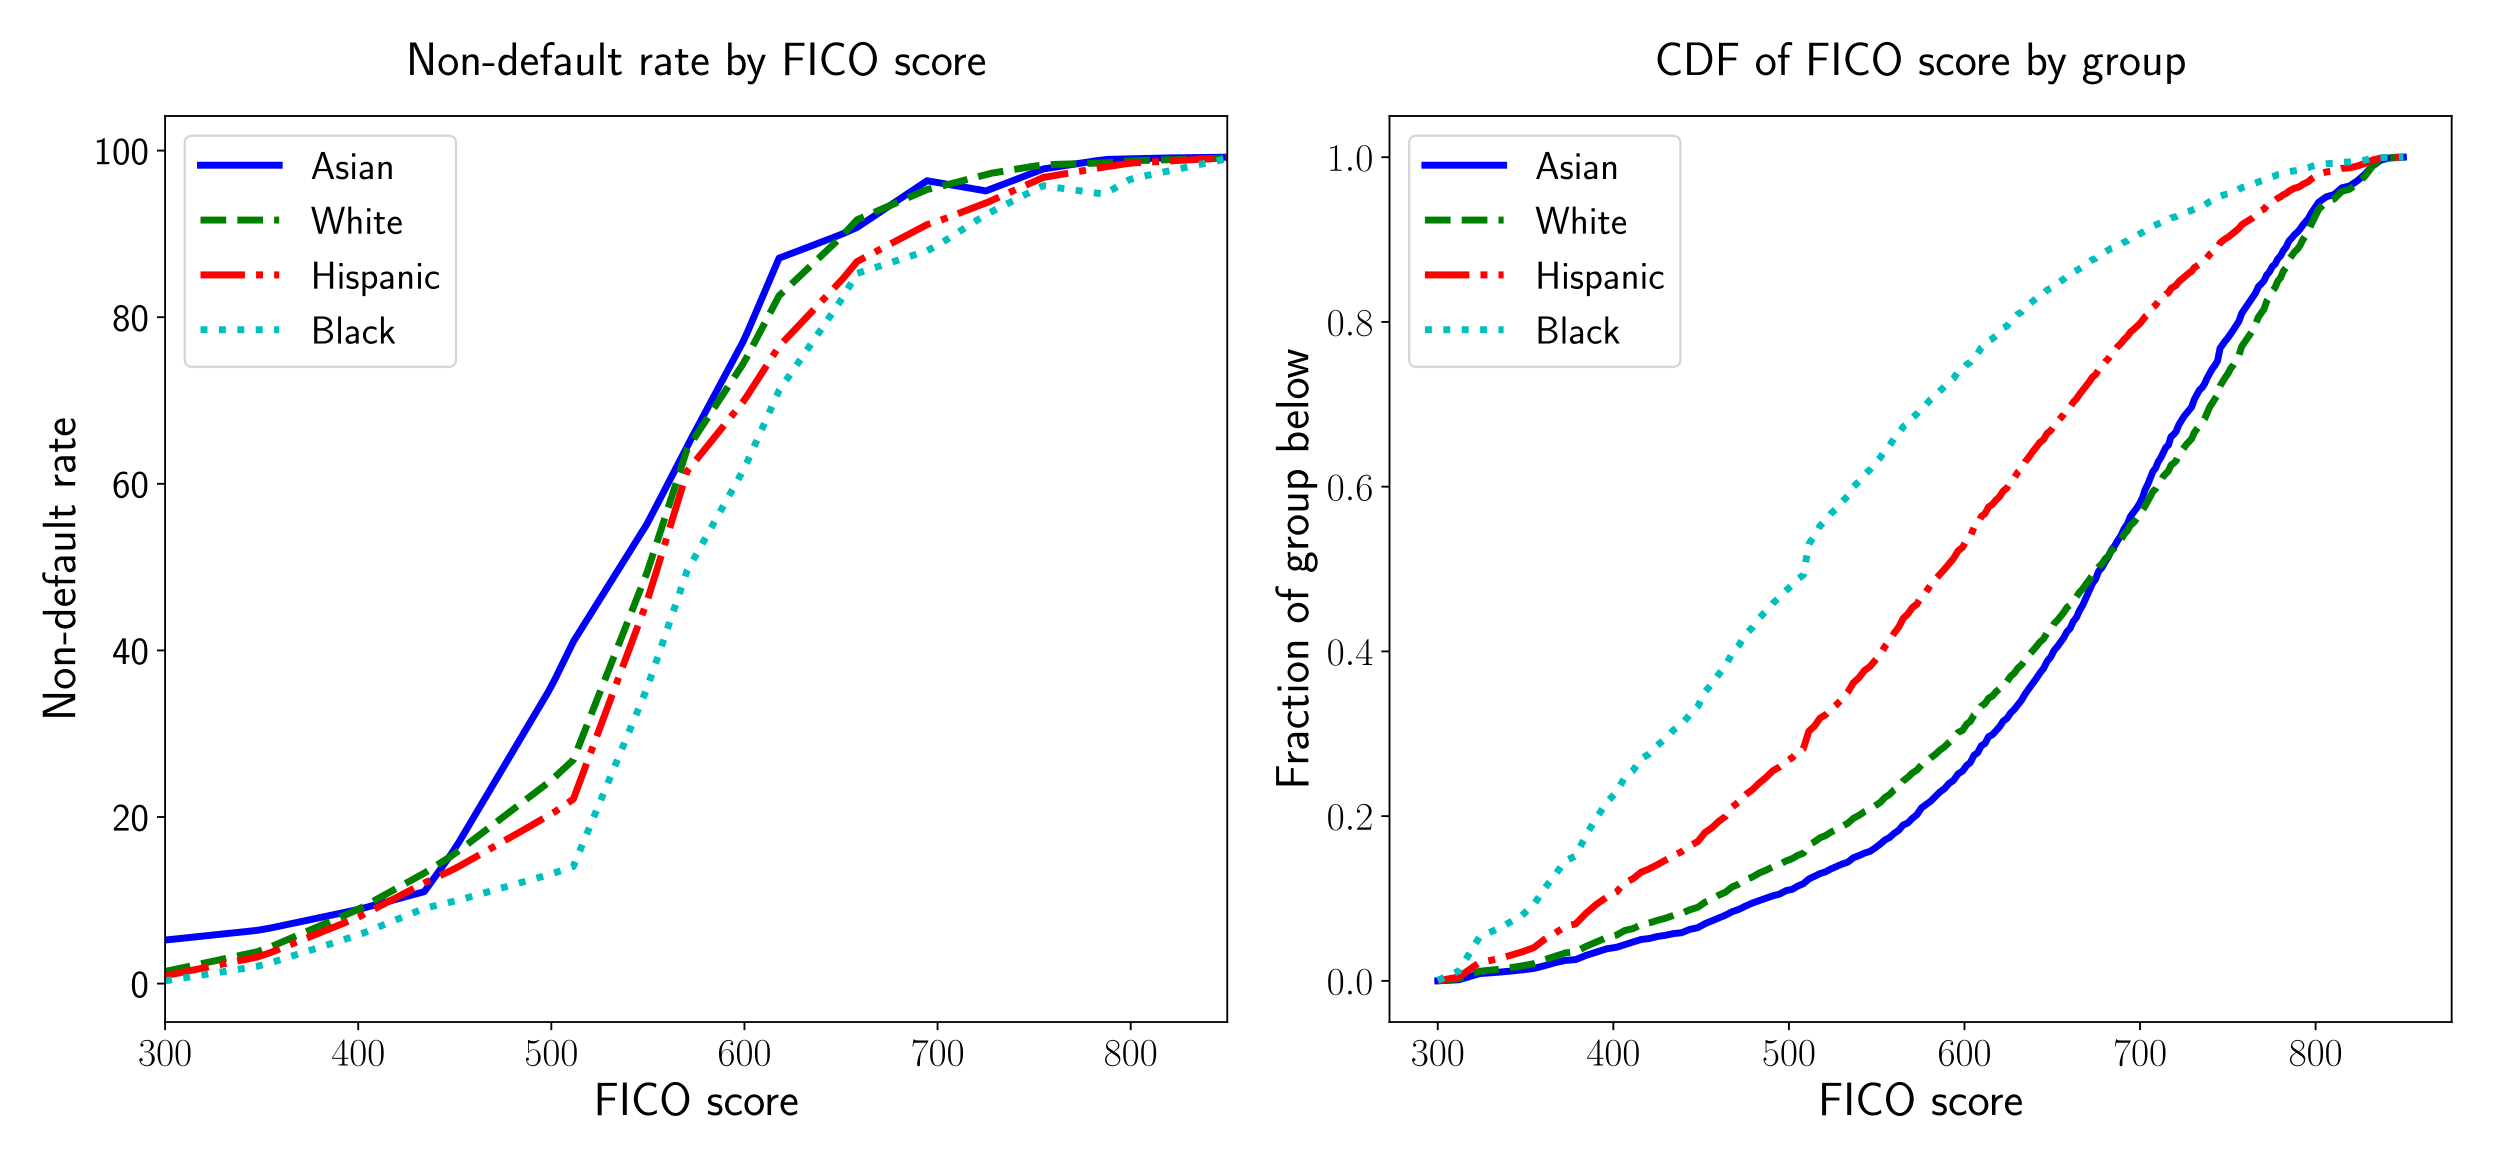 <?xml version="1.0" encoding="utf-8" standalone="no"?>
<!DOCTYPE svg PUBLIC "-//W3C//DTD SVG 1.1//EN"
  "http://www.w3.org/Graphics/SVG/1.1/DTD/svg11.dtd">
<!-- Created with matplotlib (http://matplotlib.org/) -->
<svg height="504pt" version="1.1" viewBox="0 0 1080 504" width="1080pt" xmlns="http://www.w3.org/2000/svg" xmlns:xlink="http://www.w3.org/1999/xlink">
 <defs>
  <style type="text/css">
*{stroke-linecap:butt;stroke-linejoin:round;}
  </style>
 </defs>
 <g id="figure_1">
  <g id="patch_1">
   <path d="M 0 504 
L 1080 504 
L 1080 0 
L 0 0 
z
" style="fill:#ffffff;"/>
  </g>
  <g id="axes_1">
   <g id="patch_2">
    <path d="M 71.317 441.517 
L 530.174 441.517 
L 530.174 50.116 
L 71.317 50.116 
z
" style="fill:#ffffff;"/>
   </g>
   <g id="matplotlib.axis_1">
    <g id="xtick_1">
     <g id="line2d_1">
      <defs>
       <path d="M 0 0 
L 0 3.5 
" id="m515c70a91e" style="stroke:#000000;stroke-width:0.8;"/>
      </defs>
      <g>
       <use style="stroke:#000000;stroke-width:0.8;" x="71.317" xlink:href="#m515c70a91e" y="441.517"/>
      </g>
     </g>
     <g id="text_1">
      <!-- $300$ -->
      <defs>
       <path d="M 22.094 33.703 
C 31 33.703 34.906 25.969 34.906 17.031 
C 34.906 5 28.5 0.391 22.703 0.391 
C 17.406 0.391 8.797 3.031 6.094 10.828 
C 6.594 10.625 7.094 10.625 7.594 10.625 
C 10 10.625 11.797 12.219 11.797 14.812 
C 11.797 17.703 9.594 19 7.594 19 
C 5.906 19 3.297 18.203 3.297 14.469 
C 3.297 5.234 12.297 -2 22.906 -2 
C 34 -2 42.5 6.719 42.5 16.953 
C 42.5 26.672 34.5 33.703 25 34.797 
C 32.594 36.375 39.906 43.062 39.906 52.016 
C 39.906 59.688 32 65.297 23 65.297 
C 13.906 65.297 5.906 59.828 5.906 52.016 
C 5.906 48.594 8.5 48 9.797 48 
C 11.906 48 13.703 49.297 13.703 51.891 
C 13.703 54.469 11.906 55.766 9.797 55.766 
C 9.406 55.766 8.906 55.766 8.5 55.578 
C 11.406 61.859 19.297 63 22.797 63 
C 26.297 63 32.906 61.328 32.906 51.875 
C 32.906 49.109 32.5 44.188 29.094 39.844 
C 26.094 36 22.703 36 19.406 35.688 
C 18.906 35.688 16.594 35.453 16.203 35.453 
C 15.5 35.359 15.094 35.266 15.094 34.5 
C 15.094 33.797 15.203 33.703 17.203 33.703 
z
" id="CMR17-51"/>
       <path d="M 42 31.641 
C 42 37.75 41.906 48.125 37.703 56.109 
C 34 63.109 28.094 65.594 22.906 65.594 
C 18.094 65.594 12 63.406 8.203 56.203 
C 4.203 48.719 3.797 39.438 3.797 31.641 
C 3.797 25.953 3.906 17.281 7 9.672 
C 11.297 -0.609 19 -2 22.906 -2 
C 27.5 -2 34.5 -0.109 38.594 9.375 
C 41.594 16.281 42 24.359 42 31.641 
z
M 22.906 -0.406 
C 16.5 -0.406 12.703 5.078 11.297 12.688 
C 10.203 18.562 10.203 27.156 10.203 32.75 
C 10.203 40.438 10.203 46.828 11.5 52.922 
C 13.406 61.391 19 64 22.906 64 
C 27 64 32.297 61.297 34.203 53.125 
C 35.5 47.438 35.594 40.734 35.594 32.75 
C 35.594 26.25 35.594 18.266 34.406 12.375 
C 32.297 1.484 26.406 -0.406 22.906 -0.406 
z
" id="CMR17-48"/>
      </defs>
      <g transform="translate(59.666 460.279)scale(0.17 -0.17)">
       <use transform="scale(0.996)" xlink:href="#CMR17-51"/>
       <use transform="translate(45.69 0)scale(0.996)" xlink:href="#CMR17-48"/>
       <use transform="translate(91.381 0)scale(0.996)" xlink:href="#CMR17-48"/>
      </g>
     </g>
    </g>
    <g id="xtick_2">
     <g id="line2d_2">
      <g>
       <use style="stroke:#000000;stroke-width:0.8;" x="154.746" xlink:href="#m515c70a91e" y="441.517"/>
      </g>
     </g>
     <g id="text_2">
      <!-- $400$ -->
      <defs>
       <path d="M 33.594 64.406 
C 33.594 66.5 33.5 66.5 31.703 66.5 
L 2 19.594 
L 2 17 
L 27.797 17 
L 27.797 7.141 
C 27.797 3.5 27.594 2.5 20.594 2.5 
L 18.703 2.5 
L 18.703 0 
C 21.906 0 27.297 0 30.703 0 
C 34.094 0 39.5 0 42.703 0 
L 42.703 2.5 
L 40.797 2.5 
C 33.797 2.5 33.594 3.5 33.594 7.141 
L 33.594 17 
L 43.797 17 
L 43.797 19.594 
L 33.594 19.594 
z
M 28.094 57.859 
L 28.094 19.594 
L 4 19.594 
z
" id="CMR17-52"/>
      </defs>
      <g transform="translate(143.095 460.279)scale(0.17 -0.17)">
       <use transform="scale(0.996)" xlink:href="#CMR17-52"/>
       <use transform="translate(45.69 0)scale(0.996)" xlink:href="#CMR17-48"/>
       <use transform="translate(91.381 0)scale(0.996)" xlink:href="#CMR17-48"/>
      </g>
     </g>
    </g>
    <g id="xtick_3">
     <g id="line2d_3">
      <g>
       <use style="stroke:#000000;stroke-width:0.8;" x="238.174" xlink:href="#m515c70a91e" y="441.517"/>
      </g>
     </g>
     <g id="text_3">
      <!-- $500$ -->
      <defs>
       <path d="M 11.406 57.688 
C 12.406 57.281 16.5 56 20.703 56 
C 30 56 35.094 61.109 38 64.062 
C 38 64.953 38 65.5 37.406 65.5 
C 37.297 65.5 37.094 65.5 36.297 65.047 
C 32.797 63.406 28.703 62.078 23.703 62.078 
C 20.703 62.078 16.203 62.484 11.297 64.672 
C 10.203 65.172 10 65.172 9.906 65.172 
C 9.406 65.172 9.297 65.062 9.297 63.078 
L 9.297 34.422 
C 9.297 32.641 9.297 32.141 10.297 32.141 
C 10.797 32.141 11 32.344 11.5 33.031 
C 14.703 37.516 19.094 39.406 24.094 39.406 
C 27.594 39.406 35.094 37.219 35.094 20.141 
C 35.094 16.953 35.094 11.172 32.094 6.578 
C 29.594 2.484 25.703 0.391 21.406 0.391 
C 14.797 0.391 8.094 5 6.297 12.719 
C 6.703 12.609 7.5 12.422 7.906 12.422 
C 9.203 12.422 11.703 13.125 11.703 16.219 
C 11.703 18.906 9.797 20 7.906 20 
C 5.594 20 4.094 18.594 4.094 15.797 
C 4.094 7.094 11 -2 21.594 -2 
C 31.906 -2 41.703 6.875 41.703 19.75 
C 41.703 31.719 33.906 41 24.203 41 
C 19.094 41 14.797 39.109 11.406 35.531 
z
" id="CMR17-53"/>
      </defs>
      <g transform="translate(226.523 460.279)scale(0.17 -0.17)">
       <use transform="scale(0.996)" xlink:href="#CMR17-53"/>
       <use transform="translate(45.69 0)scale(0.996)" xlink:href="#CMR17-48"/>
       <use transform="translate(91.381 0)scale(0.996)" xlink:href="#CMR17-48"/>
      </g>
     </g>
    </g>
    <g id="xtick_4">
     <g id="line2d_4">
      <g>
       <use style="stroke:#000000;stroke-width:0.8;" x="321.603" xlink:href="#m515c70a91e" y="441.517"/>
      </g>
     </g>
     <g id="text_4">
      <!-- $600$ -->
      <defs>
       <path d="M 10.594 34 
C 10.594 57.656 21.797 63 28.297 63 
C 30.406 63 35.5 62.641 37.5 59 
C 35.906 59 32.906 59 32.906 55.516 
C 32.906 52.828 35.094 51.922 36.5 51.922 
C 37.406 51.922 40.094 52.312 40.094 55.625 
C 40.094 61.781 35.094 65.297 28.203 65.297 
C 16.297 65.297 3.797 52.969 3.797 31 
C 3.797 3.953 15.094 -2 23.094 -2 
C 32.797 -2 42 6.672 42 20.047 
C 42 32.516 33.906 41.594 23.703 41.594 
C 17.594 41.594 13.094 37.609 10.594 30.625 
z
M 23.094 0.391 
C 10.797 0.391 10.797 18.75 10.797 22.438 
C 10.797 29.625 14.203 40 23.5 40 
C 25.203 40 30.094 40 33.406 33.125 
C 35.203 29.219 35.203 25.141 35.203 20.141 
C 35.203 14.75 35.203 10.781 33.094 6.781 
C 30.906 2.672 27.703 0.391 23.094 0.391 
z
" id="CMR17-54"/>
      </defs>
      <g transform="translate(309.952 460.279)scale(0.17 -0.17)">
       <use transform="scale(0.996)" xlink:href="#CMR17-54"/>
       <use transform="translate(45.69 0)scale(0.996)" xlink:href="#CMR17-48"/>
       <use transform="translate(91.381 0)scale(0.996)" xlink:href="#CMR17-48"/>
      </g>
     </g>
    </g>
    <g id="xtick_5">
     <g id="line2d_5">
      <g>
       <use style="stroke:#000000;stroke-width:0.8;" x="405.032" xlink:href="#m515c70a91e" y="441.517"/>
      </g>
     </g>
     <g id="text_5">
      <!-- $700$ -->
      <defs>
       <path d="M 45.094 61.578 
L 45.094 63.766 
L 21.594 63.766 
C 9.906 63.766 9.703 65.078 9.297 67 
L 7.5 67 
L 4.594 48.344 
L 6.406 48.344 
C 6.703 50.234 7.406 55.312 8.594 57.203 
C 9.203 58 16.594 58 18.297 58 
L 40.297 58 
L 29.203 41.578 
C 21.797 30.531 16.703 15.609 16.703 2.578 
C 16.703 1.391 16.703 -2 20.297 -2 
C 23.906 -2 23.906 1.391 23.906 2.672 
L 23.906 7.266 
C 23.906 23.562 26.703 34.312 31.297 41.188 
z
" id="CMR17-55"/>
      </defs>
      <g transform="translate(393.38 460.279)scale(0.17 -0.17)">
       <use transform="scale(0.996)" xlink:href="#CMR17-55"/>
       <use transform="translate(45.69 0)scale(0.996)" xlink:href="#CMR17-48"/>
       <use transform="translate(91.381 0)scale(0.996)" xlink:href="#CMR17-48"/>
      </g>
     </g>
    </g>
    <g id="xtick_6">
     <g id="line2d_6">
      <g>
       <use style="stroke:#000000;stroke-width:0.8;" x="488.46" xlink:href="#m515c70a91e" y="441.517"/>
      </g>
     </g>
     <g id="text_6">
      <!-- $800$ -->
      <defs>
       <path d="M 27.203 35.375 
C 33.5 38.547 39.906 43.328 39.906 50.984 
C 39.906 60.016 31.094 65.297 23 65.297 
C 13.906 65.297 5.906 58.734 5.906 49.688 
C 5.906 47.203 6.5 42.922 10.406 39.141 
C 11.406 38.156 15.594 35.172 18.297 33.281 
C 13.797 30.984 3.297 25.531 3.297 14.594 
C 3.297 4.359 13.094 -2 22.797 -2 
C 33.5 -2 42.5 5.656 42.5 15.781 
C 42.5 24.844 36.406 29.016 32.406 31.703 
z
M 14.094 44.094 
C 13.297 44.594 9.297 47.672 9.297 52.359 
C 9.297 58.422 15.594 63 22.797 63 
C 30.703 63 36.5 57.438 36.5 50.969 
C 36.5 41.703 26.094 36.422 25.594 36.422 
C 25.5 36.422 25.406 36.422 24.594 37.031 
z
M 32.5 23.734 
C 34 22.641 38.797 19.375 38.797 13.297 
C 38.797 5.953 31.406 0.391 23 0.391 
C 13.906 0.391 7 6.844 7 14.688 
C 7 22.547 13.094 29.094 20 32.188 
z
" id="CMR17-56"/>
      </defs>
      <g transform="translate(476.809 460.279)scale(0.17 -0.17)">
       <use transform="scale(0.996)" xlink:href="#CMR17-56"/>
       <use transform="translate(45.69 0)scale(0.996)" xlink:href="#CMR17-48"/>
       <use transform="translate(91.381 0)scale(0.996)" xlink:href="#CMR17-48"/>
      </g>
     </g>
    </g>
    <g id="text_7">
     <!-- FICO score -->
     <defs>
      <path d="M 45.594 31 
L 45.594 37.078 
L 17.203 37.078 
L 17.203 62 
L 29.406 62 
C 30.594 62 31.797 62 33 62 
L 49.5 62 
L 49.5 68.359 
L 8.797 68.359 
L 8.797 -0.5 
L 17.203 -0.5 
L 17.203 31 
z
" id="CMSS17-70"/>
      <path d="M 17.094 69 
L 8.703 69 
L 8.703 0 
L 17.094 0 
z
" id="CMSS17-73"/>
      <path d="M 54.703 11.156 
C 48 6.672 44.906 5.375 36.797 5.375 
C 22.797 5.375 14.594 20.359 14.594 34.047 
C 14.594 48.625 23 63 37.203 63 
C 43.594 63 47.797 61.219 52.906 58.047 
L 54.297 65.891 
C 49.5 68.281 43.406 69.375 37.297 69.375 
C 18.094 69.375 6.203 51.812 6.203 34.047 
C 6.203 14.484 20.297 -1 36.297 -1 
C 44.906 -1 47.906 -0.297 55.297 4.375 
z
" id="CMSS17-67"/>
      <path d="M 64 34.031 
C 64 54.734 50.297 70.266 34.594 70.266 
C 18.906 70.266 5.203 54.641 5.203 34.031 
C 5.203 13.234 19.094 -2 34.594 -2 
C 50.094 -2 64 13.234 64 34.031 
z
M 34.594 4.266 
C 23.594 4.266 13.594 16.516 13.594 35.328 
C 13.594 53.641 24.203 64 34.594 64 
C 45 64 55.594 53.641 55.594 35.328 
C 55.594 16.422 45.5 4.266 34.594 4.266 
z
" id="CMSS17-79"/>
      <path d="M 32.203 41.047 
C 26.297 43.859 21.703 43.859 18.703 43.859 
C 11.594 43.859 3.094 41.375 3.094 31.297 
C 3.094 21.234 14.094 19.031 17.094 18.422 
C 21.703 17.531 26.797 16.531 26.797 11.562 
C 26.797 5.266 19.594 5.266 18.297 5.266 
C 14.297 5.266 8.797 6.359 3.797 9.969 
L 2.594 3.281 
C 8.297 0 13.797 -1 18.406 -1 
C 30.703 -1 33.797 6.5 33.797 12.203 
C 33.797 17.094 31 20.391 29.094 21.891 
C 25.797 24.5 24.594 24.797 16.406 26.5 
C 15 26.703 10.094 27.797 10.094 32.281 
C 10.094 38 16.406 38 17.797 38 
C 24.297 38 28.297 35.984 31 34.5 
z
" id="CMSS17-115"/>
      <path d="M 38.5 39.703 
C 38.5 40.391 33.906 42.406 32.703 42.797 
C 29.406 44 25.203 44 24.094 44 
C 11.094 44 3.297 32.703 3.297 21.297 
C 3.297 9.297 12 -1 23.703 -1 
C 30.406 -1 35.203 1.188 39.094 3.781 
L 38.5 10.375 
C 34.203 7.078 29.203 5.266 23.797 5.266 
C 16 5.266 10.906 12.094 10.906 21.391 
C 10.906 28.609 14.203 37.719 24.203 37.719 
C 29.703 37.719 32.797 36.609 37.406 33.516 
z
" id="CMSS17-99"/>
      <path d="M 44.203 21.188 
C 44.203 34 34.703 44 23.5 44 
C 12 44 2.703 33.703 2.703 21.188 
C 2.703 8.5 12.297 -1 23.406 -1 
C 34.797 -1 44.203 8.797 44.203 21.188 
z
M 23.5 5.266 
C 16.406 5.266 10.297 11.078 10.297 22 
C 10.297 33.609 17.406 37.922 23.406 37.922 
C 29.906 37.922 36.594 33.219 36.594 22 
C 36.594 10.672 30.094 5.266 23.5 5.266 
z
" id="CMSS17-111"/>
      <path d="M 14.906 21.297 
C 14.906 30.703 21.797 37 30.594 37 
L 30.594 43.578 
C 24.203 43.578 18.203 40.391 14.594 35.203 
L 14.594 43.094 
L 7.5 43.094 
L 7.5 0 
L 14.906 0 
z
" id="CMSS17-114"/>
      <path d="M 39.094 21.516 
C 39.094 24.844 38.906 31.297 35.703 36.641 
C 32.203 42.391 26.5 44 22.203 44 
C 11.797 44 3 34.188 3 21.484 
C 3 9.094 12.094 -1 23.594 -1 
C 28.094 -1 33.594 0.297 38.594 3.875 
C 38.594 4.281 38.406 6.469 38.297 6.562 
C 38.297 6.766 38 9.844 38 10.25 
C 33.203 6.359 27.703 5.078 23.703 5.078 
C 17.297 5.078 10.406 10.422 10.094 21.516 
z
M 10.906 27 
C 12.203 32.562 16.594 37.828 22.203 37.828 
C 23.703 37.828 30.703 37.828 32.5 27 
z
" id="CMSS17-101"/>
     </defs>
     <g transform="translate(256.424 481.687)scale(0.204 -0.204)">
      <use transform="scale(0.996)" xlink:href="#CMSS17-70"/>
      <use transform="translate(53.29 0)scale(0.996)" xlink:href="#CMSS17-73"/>
      <use transform="translate(79.073 0)scale(0.996)" xlink:href="#CMSS17-67"/>
      <use transform="translate(138.929 0)scale(0.996)" xlink:href="#CMSS17-79"/>
      <use transform="translate(239.183 0)scale(0.996)" xlink:href="#CMSS17-115"/>
      <use transform="translate(275.096 0)scale(0.996)" xlink:href="#CMSS17-99"/>
      <use transform="translate(316.735 0)scale(0.996)" xlink:href="#CMSS17-111"/>
      <use transform="translate(360.976 0)scale(0.996)" xlink:href="#CMSS17-114"/>
      <use transform="translate(392.886 0)scale(0.996)" xlink:href="#CMSS17-101"/>
     </g>
    </g>
   </g>
   <g id="matplotlib.axis_2">
    <g id="ytick_1">
     <g id="line2d_7">
      <defs>
       <path d="M 0 0 
L -3.5 0 
" id="m9886fb1b3c" style="stroke:#000000;stroke-width:0.8;"/>
      </defs>
      <g>
       <use style="stroke:#000000;stroke-width:0.8;" x="71.317" xlink:href="#m9886fb1b3c" y="424.914"/>
      </g>
     </g>
     <g id="text_8">
      <!-- 0% -->
      <defs>
       <path d="M 43.094 31.938 
C 43.094 37.578 43 48.078 38.906 56.188 
C 34.797 64 28.203 66.078 23.5 66.078 
C 16.703 66.078 10.906 62.109 7.906 55.781 
C 4.703 49.156 3.797 42.328 3.797 31.938 
C 3.797 24.828 4.094 16.109 7.703 8.484 
C 11.797 0.078 18.703 -2 23.406 -2 
C 29.594 -2 35.594 1.266 39 8.094 
C 42.5 15.219 43.094 23.031 43.094 31.938 
z
M 23.406 4.078 
C 15.797 4.078 13.5 12.672 12.797 15.547 
C 11.594 20.469 11.406 25.219 11.406 33.031 
C 11.406 39.156 11.406 46.062 13.297 51.516 
C 15.594 57.828 19.594 60 23.406 60 
C 30.797 60 33.203 52.688 34 50.125 
C 35.5 44.891 35.5 38.766 35.5 33.031 
C 35.5 23.844 35.5 4.078 23.406 4.078 
z
" id="CMSS17-48"/>
      </defs>
      <g transform="translate(56.354 430.795)scale(0.17 -0.17)">
       <use transform="scale(0.996)" xlink:href="#CMSS17-48"/>
      </g>
     </g>
    </g>
    <g id="ytick_2">
     <g id="line2d_8">
      <g>
       <use style="stroke:#000000;stroke-width:0.8;" x="71.317" xlink:href="#m9886fb1b3c" y="352.944"/>
      </g>
     </g>
     <g id="text_9">
      <!-- 20% -->
      <defs>
       <path d="M 25.797 21.203 
C 28.594 24.078 32.797 27.562 35.703 31.047 
C 38.5 34.438 42.203 39.234 42.203 46.203 
C 42.203 57.141 34.797 67 22.203 67 
C 12.297 67 6.594 60.828 3.906 51.156 
L 7.797 45.766 
C 10 54.844 13.094 60.625 20.906 60.625 
C 29.5 60.625 34.297 53.641 34.297 45.969 
C 34.297 36.797 27.297 29.703 22 24.422 
C 16.094 18.547 10.297 12.562 4.703 6.375 
L 4.703 0 
L 42.203 0 
L 42.203 6.766 
L 25.203 6.766 
C 24 6.766 22.797 6.766 21.594 6.766 
L 11.594 6.766 
L 11.594 6.859 
z
" id="CMSS17-50"/>
      </defs>
      <g transform="translate(48.39 358.825)scale(0.17 -0.17)">
       <use transform="scale(0.996)" xlink:href="#CMSS17-50"/>
       <use transform="translate(46.844 0)scale(0.996)" xlink:href="#CMSS17-48"/>
      </g>
     </g>
    </g>
    <g id="ytick_3">
     <g id="line2d_9">
      <g>
       <use style="stroke:#000000;stroke-width:0.8;" x="71.317" xlink:href="#m9886fb1b3c" y="280.974"/>
      </g>
     </g>
     <g id="text_10">
      <!-- 40% -->
      <defs>
       <path d="M 35.203 17 
L 44.297 17 
L 44.297 23.078 
L 35.203 23.078 
L 35.203 65.5 
L 26.406 65.5 
L 2.594 23.078 
L 2.594 17 
L 27.297 17 
L 27.297 0 
L 35.203 0 
z
M 10.297 23.078 
C 16.094 33.234 27.594 53.734 27.594 60.703 
L 27.594 23.078 
z
" id="CMSS17-52"/>
      </defs>
      <g transform="translate(48.39 286.855)scale(0.17 -0.17)">
       <use transform="scale(0.996)" xlink:href="#CMSS17-52"/>
       <use transform="translate(46.844 0)scale(0.996)" xlink:href="#CMSS17-48"/>
      </g>
     </g>
    </g>
    <g id="ytick_4">
     <g id="line2d_10">
      <g>
       <use style="stroke:#000000;stroke-width:0.8;" x="71.317" xlink:href="#m9886fb1b3c" y="209.004"/>
      </g>
     </g>
     <g id="text_11">
      <!-- 60% -->
      <defs>
       <path d="M 39 64.078 
C 34.797 65.781 31.797 66.078 29 66.078 
C 16 66.078 3.906 52.625 3.906 31.344 
C 3.906 4.141 15.406 -2 23.594 -2 
C 28.094 -2 32.594 -0.609 36.906 4.375 
C 41.297 9.641 43 14.031 43 21.703 
C 43 34.047 36.906 45 27.797 45 
C 21.203 45 15.5 41.516 12 37.125 
C 13 50.906 19.594 60 29.094 60 
C 31.703 60 35.094 59.625 39 57.969 
z
M 12.094 21.391 
C 12.094 22.188 12.094 22.688 12.203 24.188 
C 12.203 31.953 16.703 38.922 24 38.922 
C 28.703 38.922 31.094 36.438 32.906 33.359 
C 35 29.469 35.094 25.781 35.094 21.688 
C 35.094 17.812 35.094 13.922 32.797 9.953 
C 30.906 6.859 28.406 4.172 23.594 4.172 
C 14.094 4.172 12.5 17.406 12.094 21.391 
z
" id="CMSS17-54"/>
      </defs>
      <g transform="translate(48.39 214.885)scale(0.17 -0.17)">
       <use transform="scale(0.996)" xlink:href="#CMSS17-54"/>
       <use transform="translate(46.844 0)scale(0.996)" xlink:href="#CMSS17-48"/>
      </g>
     </g>
    </g>
    <g id="ytick_5">
     <g id="line2d_11">
      <g>
       <use style="stroke:#000000;stroke-width:0.8;" x="71.317" xlink:href="#m9886fb1b3c" y="137.034"/>
      </g>
     </g>
     <g id="text_12">
      <!-- 80% -->
      <defs>
       <path d="M 30.203 34.719 
C 37.797 37.188 41.703 43.125 41.703 48.969 
C 41.703 58.156 33.703 66.078 23.5 66.078 
C 12.906 66.078 5.203 57.938 5.203 49.125 
C 5.203 43.438 9 37.547 16.703 35.016 
C 6.906 31.203 3.906 23.625 3.906 17.953 
C 3.906 6.969 12.797 -2 23.406 -2 
C 34.406 -2 43 7.109 43 17.781 
C 43 24.328 39.094 31.25 30.203 34.719 
z
M 23.5 38 
C 16.797 38 12.297 42.375 12.297 49 
C 12.297 55.719 16.797 60 23.5 60 
C 29.703 60 34.594 56.109 34.594 49 
C 34.594 41.984 29.797 38 23.5 38 
z
M 23.5 4.172 
C 17.797 4.172 11.703 8.078 11.703 18.062 
C 11.703 28.328 18.5 31.922 23.406 31.922 
C 28.797 31.922 35.203 28.125 35.203 18.062 
C 35.203 7.672 28.594 4.172 23.5 4.172 
z
" id="CMSS17-56"/>
      </defs>
      <g transform="translate(48.39 142.915)scale(0.17 -0.17)">
       <use transform="scale(0.996)" xlink:href="#CMSS17-56"/>
       <use transform="translate(46.844 0)scale(0.996)" xlink:href="#CMSS17-48"/>
      </g>
     </g>
    </g>
    <g id="ytick_6">
     <g id="line2d_12">
      <g>
       <use style="stroke:#000000;stroke-width:0.8;" x="71.317" xlink:href="#m9886fb1b3c" y="65.064"/>
      </g>
     </g>
     <g id="text_13">
      <!-- 100% -->
      <defs>
       <path d="M 28.406 67 
L 26.5 67 
C 21.094 61.562 14.797 60.781 8.406 60.781 
L 8.406 55 
C 11.297 55 16 55 20.703 57.297 
L 20.703 5.766 
L 8.906 5.766 
L 8.906 0 
L 40.203 0 
L 40.203 5.766 
L 28.406 5.766 
z
" id="CMSS17-49"/>
      </defs>
      <g transform="translate(40.427 70.945)scale(0.17 -0.17)">
       <use transform="scale(0.996)" xlink:href="#CMSS17-49"/>
       <use transform="translate(46.844 0)scale(0.996)" xlink:href="#CMSS17-48"/>
       <use transform="translate(93.687 0)scale(0.996)" xlink:href="#CMSS17-48"/>
      </g>
     </g>
    </g>
    <g id="text_14">
     <!-- Non-default rate -->
     <defs>
      <path d="M 22.906 65.312 
L 21.094 69 
L 8.797 69 
L 8.797 0 
L 16.594 0 
L 16.594 61.344 
L 16.703 61.438 
C 17.406 59.641 17.797 58.75 21.906 49.906 
L 43.297 3.688 
L 45.094 0 
L 57.406 0 
L 57.406 69 
L 49.594 69 
L 49.594 7.656 
L 49.5 7.547 
C 48.797 9.344 48.406 10.234 44.297 19.078 
z
" id="CMSS17-78"/>
      <path d="M 40.906 29.328 
C 40.906 35.672 39.406 44 28.094 44 
C 21.703 44 17.5 40.719 14.703 37.328 
L 14.703 43.094 
L 7.406 43.094 
L 7.406 0 
L 15 0 
L 15 24.359 
C 15 30.688 17.406 37.938 24.203 37.938 
C 33 37.938 33.297 32 33.297 28.578 
L 33.297 0 
L 40.906 0 
z
" id="CMSS17-110"/>
      <path d="M 26 19 
L 26 24.766 
L 1 24.766 
L 1 19 
z
" id="CMSS17-45"/>
      <path d="M 40.797 69 
L 33.406 69 
L 33.406 38.094 
C 30.297 40.672 25.203 43.062 19.594 43.062 
C 10.5 43.062 3.297 33.297 3.297 21.047 
C 3.297 8.781 10.406 -1 19.297 -1 
C 26.203 -1 30.797 2.688 33.203 4.781 
L 33.203 -0.203 
L 40.797 -0.203 
z
M 33.203 13.062 
C 33.203 11.672 33.203 10.203 30.094 7.531 
C 28.094 5.859 25.703 5.078 23.406 5.078 
C 18 5.078 10.906 9 10.906 20.938 
C 10.906 33.344 18.906 37 24.406 37 
C 28.094 37 31.094 35.219 33.203 32.266 
z
" id="CMSS17-100"/>
      <path d="M 16.797 37 
L 26.906 37 
L 26.906 42.766 
L 16.594 42.766 
L 16.594 55.609 
C 16.594 62.719 22 63.938 25.094 63.938 
C 26.094 63.938 28.906 63.938 32.5 62.641 
L 32.5 69.203 
C 30.203 69.703 27.406 70 25.203 70 
C 15.906 70 9.406 62.391 9.406 52.484 
L 9.406 42.766 
L 2.5 42.766 
L 2.5 37 
L 9.406 37 
L 9.406 0 
L 16.797 0 
z
" id="CMSS17-102"/>
      <path d="M 37.594 27.984 
C 37.594 37.375 30.906 43.875 21.906 43.875 
C 17.5 43.875 12.703 43.078 7.203 39.891 
L 7.797 33.359 
C 10.297 35.125 14.594 38 21.797 38 
C 26.906 38 30 34.062 30 27.844 
L 30 24 
C 14 24 4 19.344 4 11.344 
C 4 7.203 6.5 -1 14.797 -1 
C 16.297 -1 24.406 -1 30.203 3.391 
L 30.203 -0.297 
L 37.594 -0.297 
z
M 30 12.75 
C 30 10.953 30 8.562 27 6.781 
C 24.406 5.078 21.094 5.078 19.703 5.078 
C 14.703 5.078 11.297 7.984 11.297 11.625 
C 11.297 18.922 26.906 18.922 30 18.922 
z
" id="CMSS17-97"/>
      <path d="M 40.906 42.797 
L 33.297 42.797 
L 33.297 15.188 
C 33.297 7.781 27.906 4.781 22.203 4.781 
C 15.594 4.781 15 6.984 15 11.078 
L 15 42.797 
L 7.406 42.797 
L 7.406 10.594 
C 7.406 2.797 10.094 -1 17 -1 
C 20.406 -1 28.094 -0.203 33.5 4.781 
L 33.5 0 
L 40.906 0 
z
" id="CMSS17-117"/>
      <path d="M 14.797 69 
L 7.406 69 
L 7.406 0 
L 14.797 0 
z
" id="CMSS17-108"/>
      <path d="M 16.703 37 
L 29.703 37 
L 29.703 42.766 
L 16.703 42.766 
L 16.703 55 
L 9.594 55 
L 9.594 42.766 
L 1.703 42.766 
L 1.703 37 
L 9.406 37 
L 9.406 11.703 
C 9.406 6 10.703 -1 17.297 -1 
C 22.297 -1 26.906 0.391 31.297 2.688 
L 29.703 8.562 
C 27.297 6.469 24.406 5.266 21.297 5.266 
C 16.906 5.266 16.703 10.875 16.703 13.375 
z
" id="CMSS17-116"/>
     </defs>
     <g transform="translate(32.474 311.452)rotate(-90)scale(0.204 -0.204)">
      <use transform="scale(0.996)" xlink:href="#CMSS17-78"/>
      <use transform="translate(66.062 0)scale(0.996)" xlink:href="#CMSS17-111"/>
      <use transform="translate(112.905 0)scale(0.996)" xlink:href="#CMSS17-110"/>
      <use transform="translate(161.11 0)scale(0.996)" xlink:href="#CMSS17-45"/>
      <use transform="translate(192.339 0)scale(0.996)" xlink:href="#CMSS17-100"/>
      <use transform="translate(240.544 0)scale(0.996)" xlink:href="#CMSS17-101"/>
      <use transform="translate(282.183 0)scale(0.996)" xlink:href="#CMSS17-102"/>
      <use transform="translate(310.81 0)scale(0.996)" xlink:href="#CMSS17-97"/>
      <use transform="translate(355.732 0)scale(0.996)" xlink:href="#CMSS17-117"/>
      <use transform="translate(403.936 0)scale(0.996)" xlink:href="#CMSS17-108"/>
      <use transform="translate(426.117 0)scale(0.996)" xlink:href="#CMSS17-116"/>
      <use transform="translate(491.178 0)scale(0.996)" xlink:href="#CMSS17-114"/>
      <use transform="translate(523.088 0)scale(0.996)" xlink:href="#CMSS17-97"/>
      <use transform="translate(568.01 0)scale(0.996)" xlink:href="#CMSS17-116"/>
      <use transform="translate(601.841 0)scale(0.996)" xlink:href="#CMSS17-101"/>
     </g>
    </g>
   </g>
   <g id="line2d_13">
    <path clip-path="url(#p918dc27501)" d="M 71.317 406.094 
L 111.045 401.92 
L 117.004 400.876 
L 151.766 393.535 
L 156.291 392.491 
L 183.328 385.187 
L 194.915 368.993 
L 198.385 363.596 
L 236.891 298.787 
L 239.758 293.389 
L 247.679 277.196 
L 279.361 226.565 
L 283.799 218.108 
L 299.008 188.745 
L 320.734 148.118 
L 322.646 144.051 
L 336.551 111.521 
L 350.455 106.231 
L 360.884 102.237 
L 364.224 100.905 
L 370.27 98.242 
L 400.497 78.091 
L 420.981 81.617 
L 425.889 82.481 
L 450.706 72.981 
L 457.306 71.973 
L 473.147 69.49 
L 478.428 68.843 
L 504.56 68.231 
L 530.174 67.907 
L 530.174 67.907 
" style="fill:none;stroke:#0000ff;stroke-linecap:square;stroke-width:3;"/>
   </g>
   <g id="line2d_14">
    <path clip-path="url(#p918dc27501)" d="M 71.317 419.66 
L 111.045 411.168 
L 117.004 409.009 
L 151.766 394.147 
L 156.291 392.024 
L 183.328 377.162 
L 194.915 369.821 
L 198.385 367.374 
L 236.891 338.046 
L 239.758 335.599 
L 247.679 328.258 
L 279.361 247.724 
L 283.799 234.302 
L 296.835 194.034 
L 309.871 174.135 
L 320.734 157.582 
L 322.646 154.271 
L 334.812 131.061 
L 336.551 127.75 
L 357.408 108.03 
L 362.622 103.136 
L 367.247 98.206 
L 370.27 94.932 
L 376.315 92.305 
L 400.497 81.869 
L 406.258 80.538 
L 428.342 74.816 
L 434.477 73.809 
L 445.519 71.973 
L 450.706 71.182 
L 477.108 70.354 
L 487.668 69.526 
L 493.583 69.311 
L 530.174 68.303 
L 530.174 68.303 
" style="fill:none;stroke:#008000;stroke-dasharray:11.1,4.8;stroke-dashoffset:0;stroke-width:3;"/>
   </g>
   <g id="line2d_15">
    <path clip-path="url(#p918dc27501)" d="M 71.317 421.495 
L 111.045 413.471 
L 117.004 411.456 
L 146.8 399.473 
L 151.766 397.457 
L 156.291 395.478 
L 183.328 381.444 
L 194.915 376.01 
L 198.385 374.211 
L 227.264 357.91 
L 239.758 350.641 
L 247.679 345.207 
L 279.361 260.247 
L 283.799 246.069 
L 296.835 203.57 
L 320.734 173.883 
L 322.646 171.184 
L 336.551 149.593 
L 345.241 140.453 
L 364.224 120.265 
L 370.27 112.96 
L 400.497 97.019 
L 406.258 95.184 
L 427.116 87.195 
L 434.477 83.848 
L 450.706 76.651 
L 469.187 73.521 
L 475.787 72.369 
L 486.348 70.75 
L 489.924 70.354 
L 515.538 68.987 
L 530.174 68.195 
L 530.174 68.195 
" style="fill:none;stroke:#ff0000;stroke-dasharray:19.2,4.8,3,4.8;stroke-dashoffset:0;stroke-width:3;"/>
   </g>
   <g id="line2d_16">
    <path clip-path="url(#p918dc27501)" d="M 71.317 423.726 
L 111.045 417.465 
L 117.004 415.882 
L 146.8 406.49 
L 156.291 403.359 
L 183.328 392.384 
L 198.385 388.785 
L 211.22 385.151 
L 236.891 377.918 
L 242.399 376.118 
L 247.679 374.319 
L 279.361 297.707 
L 283.799 284.932 
L 296.835 246.608 
L 320.734 203.786 
L 322.646 199.9 
L 336.551 168.737 
L 360.884 133.292 
L 364.224 128.218 
L 370.27 118.07 
L 380.849 114.688 
L 392.94 110.765 
L 400.497 108.354 
L 406.258 105.224 
L 422.208 95.04 
L 427.116 92.089 
L 439.385 85.864 
L 445.519 82.733 
L 450.706 80.25 
L 477.108 83.884 
L 482.388 80.79 
L 487.668 77.731 
L 489.924 76.975 
L 526.515 69.311 
L 530.174 68.519 
L 530.174 68.519 
" style="fill:none;stroke:#00bfbf;stroke-dasharray:3,4.95;stroke-dashoffset:0;stroke-width:3;"/>
   </g>
   <g id="patch_3">
    <path d="M 71.317 441.517 
L 71.317 50.116 
" style="fill:none;stroke:#000000;stroke-linecap:square;stroke-linejoin:miter;stroke-width:0.8;"/>
   </g>
   <g id="patch_4">
    <path d="M 530.174 441.517 
L 530.174 50.116 
" style="fill:none;stroke:#000000;stroke-linecap:square;stroke-linejoin:miter;stroke-width:0.8;"/>
   </g>
   <g id="patch_5">
    <path d="M 71.317 441.517 
L 530.174 441.517 
" style="fill:none;stroke:#000000;stroke-linecap:square;stroke-linejoin:miter;stroke-width:0.8;"/>
   </g>
   <g id="patch_6">
    <path d="M 71.317 50.116 
L 530.174 50.116 
" style="fill:none;stroke:#000000;stroke-linecap:square;stroke-linejoin:miter;stroke-width:0.8;"/>
   </g>
   <g id="text_15">
    <!-- Non-default rate by FICO score -->
    <defs>
     <path d="M 14.906 69 
L 7.5 69 
L 7.5 -0.203 
L 15.094 -0.203 
L 15.094 4.281 
C 18.906 0.594 23.5 -1 27.594 -1 
C 37.203 -1 45 8.578 45 21.125 
C 45 32.594 39 43.062 30.094 43.062 
C 23.797 43.062 18.203 40.484 14.906 37.797 
z
M 15.094 31.969 
C 17.297 34.719 20.406 37 24.797 37 
C 30.703 37 37.406 32.766 37.406 21.125 
C 37.406 8.719 29.406 5.078 23.906 5.078 
C 21.906 5.078 19.797 5.562 17.797 7.25 
C 15.094 9.609 15.094 11.078 15.094 12.453 
z
" id="CMSS17-98"/>
     <path d="M 41.797 43 
L 34 43 
C 25.5 20.219 22.594 10.969 22.406 5.984 
L 22.297 5.984 
C 22 10.875 17.594 22.812 14.094 31.359 
L 9.406 43 
L 1.297 43 
L 19 0.203 
C 17.906 -2.781 16.297 -7.266 15.797 -8.266 
C 13.594 -13.828 12.094 -13.828 10.5 -13.828 
C 10.094 -13.828 6.906 -13.828 3.297 -12.641 
L 3.906 -19.203 
C 6.406 -19.703 8.906 -20 10.703 -20 
C 13.203 -20 18.203 -20 22.797 -7.766 
z
" id="CMSS17-121"/>
    </defs>
    <g transform="translate(175.381 32.374)scale(0.204 -0.204)">
     <use transform="scale(0.996)" xlink:href="#CMSS17-78"/>
     <use transform="translate(66.062 0)scale(0.996)" xlink:href="#CMSS17-111"/>
     <use transform="translate(112.905 0)scale(0.996)" xlink:href="#CMSS17-110"/>
     <use transform="translate(161.11 0)scale(0.996)" xlink:href="#CMSS17-45"/>
     <use transform="translate(192.339 0)scale(0.996)" xlink:href="#CMSS17-100"/>
     <use transform="translate(240.544 0)scale(0.996)" xlink:href="#CMSS17-101"/>
     <use transform="translate(282.183 0)scale(0.996)" xlink:href="#CMSS17-102"/>
     <use transform="translate(310.81 0)scale(0.996)" xlink:href="#CMSS17-97"/>
     <use transform="translate(355.732 0)scale(0.996)" xlink:href="#CMSS17-117"/>
     <use transform="translate(403.936 0)scale(0.996)" xlink:href="#CMSS17-108"/>
     <use transform="translate(426.117 0)scale(0.996)" xlink:href="#CMSS17-116"/>
     <use transform="translate(491.178 0)scale(0.996)" xlink:href="#CMSS17-114"/>
     <use transform="translate(523.088 0)scale(0.996)" xlink:href="#CMSS17-97"/>
     <use transform="translate(568.01 0)scale(0.996)" xlink:href="#CMSS17-116"/>
     <use transform="translate(601.841 0)scale(0.996)" xlink:href="#CMSS17-101"/>
     <use transform="translate(674.709 0)scale(0.996)" xlink:href="#CMSS17-98"/>
     <use transform="translate(720.312 0)scale(0.996)" xlink:href="#CMSS17-121"/>
     <use transform="translate(794.541 0)scale(0.996)" xlink:href="#CMSS17-70"/>
     <use transform="translate(847.83 0)scale(0.996)" xlink:href="#CMSS17-73"/>
     <use transform="translate(873.614 0)scale(0.996)" xlink:href="#CMSS17-67"/>
     <use transform="translate(933.47 0)scale(0.996)" xlink:href="#CMSS17-79"/>
     <use transform="translate(1033.723 0)scale(0.996)" xlink:href="#CMSS17-115"/>
     <use transform="translate(1069.637 0)scale(0.996)" xlink:href="#CMSS17-99"/>
     <use transform="translate(1111.276 0)scale(0.996)" xlink:href="#CMSS17-111"/>
     <use transform="translate(1155.517 0)scale(0.996)" xlink:href="#CMSS17-114"/>
     <use transform="translate(1187.427 0)scale(0.996)" xlink:href="#CMSS17-101"/>
    </g>
   </g>
   <g id="legend_1">
    <g id="patch_7">
     <path d="M 83.217 158.493 
L 193.599 158.493 
Q 196.999 158.493 196.999 155.093 
L 196.999 62.016 
Q 196.999 58.616 193.599 58.616 
L 83.217 58.616 
Q 79.817 58.616 79.817 62.016 
L 79.817 155.093 
Q 79.817 158.493 83.217 158.493 
z
" style="fill:#ffffff;opacity:0.8;stroke:#cccccc;stroke-linejoin:miter;"/>
    </g>
    <g id="line2d_17">
     <path d="M 86.617 71.366 
L 120.617 71.366 
" style="fill:none;stroke:#0000ff;stroke-linecap:square;stroke-width:3;"/>
    </g>
    <g id="line2d_18"/>
    <g id="text_16">
     <!-- Asian -->
     <defs>
      <path d="M 35.5 69 
L 26.906 69 
L 2.594 0 
L 10.203 0 
L 17.203 20 
L 44 20 
L 51.094 0 
L 59.797 0 
z
M 42.094 25.578 
L 19.094 25.578 
C 23.906 39.5 29.906 56.844 30.594 61.328 
L 30.703 61.328 
C 31.406 57.234 33.406 51.266 35.094 46.188 
z
" id="CMSS17-65"/>
      <path d="M 15.297 65.359 
L 6.906 65.359 
L 6.906 57 
L 15.297 57 
z
M 14.797 42.797 
L 7.406 42.797 
L 7.406 0 
L 14.797 0 
z
" id="CMSS17-105"/>
     </defs>
     <g transform="translate(134.217 77.316)scale(0.17 -0.17)">
      <use transform="scale(0.996)" xlink:href="#CMSS17-65"/>
      <use transform="translate(62.218 0)scale(0.996)" xlink:href="#CMSS17-115"/>
      <use transform="translate(98.131 0)scale(0.996)" xlink:href="#CMSS17-105"/>
      <use transform="translate(120.312 0)scale(0.996)" xlink:href="#CMSS17-97"/>
      <use transform="translate(165.234 0)scale(0.996)" xlink:href="#CMSS17-110"/>
     </g>
    </g>
    <g id="line2d_19">
     <path d="M 86.617 95.06 
L 120.617 95.06 
" style="fill:none;stroke:#008000;stroke-dasharray:11.1,4.8;stroke-dashoffset:0;stroke-width:3;"/>
    </g>
    <g id="line2d_20"/>
    <g id="text_17">
     <!-- White -->
     <defs>
      <path d="M 87.203 69 
L 79.594 69 
L 71.203 38.078 
C 69.906 33.094 68.703 28.141 67.5 23.156 
C 65.703 15.797 64.406 10.641 64.203 8.047 
L 64.094 8.047 
C 63.906 10.734 62.594 16.391 61 22.766 
C 59.797 28.047 58.5 33.297 57.094 38.469 
L 48.797 69 
L 40.406 69 
L 32.5 40.031 
L 28.5 24.203 
C 25.5 11.672 25.406 9.875 25.203 7.891 
L 25.094 7.891 
C 25.094 8.484 24.703 11.766 21.906 23.406 
C 20.5 29.188 19.094 35.062 17.594 40.641 
L 9.906 69 
L 1.297 69 
L 20.297 0 
L 28.594 0 
L 36.5 28.734 
L 40.5 44.547 
C 43.203 55.688 43.797 58.469 44 60.953 
L 44.094 60.953 
C 44.094 60.562 45 54.281 48.906 39.766 
L 59.5 0 
L 68.203 0 
z
" id="CMSS17-87"/>
      <path d="M 40.906 29.547 
C 40.906 35.812 39.406 44.062 28.094 44.062 
C 21.797 44.062 17.703 40.984 14.797 37.609 
L 14.797 69.5 
L 7.406 69.5 
L 7.406 0.5 
L 15 0.5 
L 15 24.578 
C 15 30.828 17.406 38 24.203 38 
C 33 38 33.297 32.125 33.297 28.734 
L 33.297 0.5 
L 40.906 0.5 
z
" id="CMSS17-104"/>
     </defs>
     <g transform="translate(134.217 101.01)scale(0.17 -0.17)">
      <use transform="scale(0.996)" xlink:href="#CMSS17-87"/>
      <use transform="translate(88.242 0)scale(0.996)" xlink:href="#CMSS17-104"/>
      <use transform="translate(136.447 0)scale(0.996)" xlink:href="#CMSS17-105"/>
      <use transform="translate(158.628 0)scale(0.996)" xlink:href="#CMSS17-116"/>
      <use transform="translate(192.459 0)scale(0.996)" xlink:href="#CMSS17-101"/>
     </g>
    </g>
    <g id="line2d_21">
     <path d="M 86.617 118.755 
L 120.617 118.755 
" style="fill:none;stroke:#ff0000;stroke-dasharray:19.2,4.8,3,4.8;stroke-dashoffset:0;stroke-width:3;"/>
    </g>
    <g id="line2d_22"/>
    <g id="text_18">
     <!-- Hispanic -->
     <defs>
      <path d="M 57.406 69 
L 49 69 
L 49 39.078 
L 17.203 39.078 
L 17.203 69 
L 8.797 69 
L 8.797 0 
L 17.203 0 
L 17.203 33 
L 49 33 
L 49 0 
L 57.406 0 
z
" id="CMSS17-72"/>
      <path d="M 15.094 5.203 
C 18.406 2.016 22.906 -0.078 27.703 -0.078 
C 37 -0.078 45 9.422 45 22.062 
C 45 33.734 39 44 30.406 44 
C 25.406 44 19.406 42.219 14.906 38.625 
L 14.906 43.203 
L 7.5 43.203 
L 7.5 -19 
L 15.094 -19 
z
M 15.094 32.812 
C 15.906 34 19.297 37.734 24.797 37.734 
C 31.797 37.734 37.406 30.625 37.406 22.062 
C 37.406 12.297 30.594 6 23.906 6 
C 21.906 6 19.797 6.484 17.797 8.172 
C 15.094 10.531 15.094 12 15.094 13.391 
z
" id="CMSS17-112"/>
     </defs>
     <g transform="translate(134.217 124.705)scale(0.17 -0.17)">
      <use transform="scale(0.996)" xlink:href="#CMSS17-72"/>
      <use transform="translate(66.062 0)scale(0.996)" xlink:href="#CMSS17-105"/>
      <use transform="translate(88.242 0)scale(0.996)" xlink:href="#CMSS17-115"/>
      <use transform="translate(124.156 0)scale(0.996)" xlink:href="#CMSS17-112"/>
      <use transform="translate(172.361 0)scale(0.996)" xlink:href="#CMSS17-97"/>
      <use transform="translate(217.283 0)scale(0.996)" xlink:href="#CMSS17-110"/>
      <use transform="translate(265.488 0)scale(0.996)" xlink:href="#CMSS17-105"/>
      <use transform="translate(287.668 0)scale(0.996)" xlink:href="#CMSS17-99"/>
     </g>
    </g>
    <g id="line2d_23">
     <path d="M 86.617 142.449 
L 120.617 142.449 
" style="fill:none;stroke:#00bfbf;stroke-dasharray:3,4.95;stroke-dashoffset:0;stroke-width:3;"/>
    </g>
    <g id="line2d_24"/>
    <g id="text_19">
     <!-- Black -->
     <defs>
      <path d="M 8.906 69 
L 8.906 0 
L 33.797 0 
C 47.406 0 57.297 8.969 57.297 18.75 
C 57.297 26.328 50.797 34 39.094 36.203 
C 52.094 39.969 54.703 47.5 54.703 51.766 
C 54.703 60.672 44.906 69 31.203 69 
z
M 17 39 
L 17 63.422 
L 28.5 63.422 
C 38.797 63.422 46.906 58.188 46.906 51.656 
C 46.906 45.719 40.5 39 27.594 39 
z
M 17 5.578 
L 17 32.922 
L 30.297 32.922 
C 41.094 32.922 49.406 26.234 49.406 18.844 
C 49.406 12.062 42.094 5.578 31 5.578 
z
" id="CMSS17-66"/>
      <path d="M 26.5 26.375 
L 42 42.797 
L 32.406 42.797 
L 14.906 24.281 
L 14.906 69 
L 7.5 69 
L 7.5 0 
L 14.797 0 
L 14.797 13.938 
L 21.5 21 
L 35.594 0 
L 44.094 0 
z
" id="CMSS17-107"/>
     </defs>
     <g transform="translate(134.217 148.399)scale(0.17 -0.17)">
      <use transform="scale(0.996)" xlink:href="#CMSS17-66"/>
      <use transform="translate(62.338 0)scale(0.996)" xlink:href="#CMSS17-108"/>
      <use transform="translate(84.519 0)scale(0.996)" xlink:href="#CMSS17-97"/>
      <use transform="translate(129.441 0)scale(0.996)" xlink:href="#CMSS17-99"/>
      <use transform="translate(171.08 0)scale(0.996)" xlink:href="#CMSS17-107"/>
     </g>
    </g>
   </g>
  </g>
  <g id="axes_2">
   <g id="patch_8">
    <path d="M 600.263 441.517 
L 1059.12 441.517 
L 1059.12 50.116 
L 600.263 50.116 
z
" style="fill:#ffffff;"/>
   </g>
   <g id="matplotlib.axis_3">
    <g id="xtick_7">
     <g id="line2d_25">
      <g>
       <use style="stroke:#000000;stroke-width:0.8;" x="621.12" xlink:href="#m515c70a91e" y="441.517"/>
      </g>
     </g>
     <g id="text_20">
      <!-- $300$ -->
      <g transform="translate(609.469 460.279)scale(0.17 -0.17)">
       <use transform="scale(0.996)" xlink:href="#CMR17-51"/>
       <use transform="translate(45.69 0)scale(0.996)" xlink:href="#CMR17-48"/>
       <use transform="translate(91.381 0)scale(0.996)" xlink:href="#CMR17-48"/>
      </g>
     </g>
    </g>
    <g id="xtick_8">
     <g id="line2d_26">
      <g>
       <use style="stroke:#000000;stroke-width:0.8;" x="696.964" xlink:href="#m515c70a91e" y="441.517"/>
      </g>
     </g>
     <g id="text_21">
      <!-- $400$ -->
      <g transform="translate(685.313 460.279)scale(0.17 -0.17)">
       <use transform="scale(0.996)" xlink:href="#CMR17-52"/>
       <use transform="translate(45.69 0)scale(0.996)" xlink:href="#CMR17-48"/>
       <use transform="translate(91.381 0)scale(0.996)" xlink:href="#CMR17-48"/>
      </g>
     </g>
    </g>
    <g id="xtick_9">
     <g id="line2d_27">
      <g>
       <use style="stroke:#000000;stroke-width:0.8;" x="772.808" xlink:href="#m515c70a91e" y="441.517"/>
      </g>
     </g>
     <g id="text_22">
      <!-- $500$ -->
      <g transform="translate(761.157 460.279)scale(0.17 -0.17)">
       <use transform="scale(0.996)" xlink:href="#CMR17-53"/>
       <use transform="translate(45.69 0)scale(0.996)" xlink:href="#CMR17-48"/>
       <use transform="translate(91.381 0)scale(0.996)" xlink:href="#CMR17-48"/>
      </g>
     </g>
    </g>
    <g id="xtick_10">
     <g id="line2d_28">
      <g>
       <use style="stroke:#000000;stroke-width:0.8;" x="848.652" xlink:href="#m515c70a91e" y="441.517"/>
      </g>
     </g>
     <g id="text_23">
      <!-- $600$ -->
      <g transform="translate(837.001 460.279)scale(0.17 -0.17)">
       <use transform="scale(0.996)" xlink:href="#CMR17-54"/>
       <use transform="translate(45.69 0)scale(0.996)" xlink:href="#CMR17-48"/>
       <use transform="translate(91.381 0)scale(0.996)" xlink:href="#CMR17-48"/>
      </g>
     </g>
    </g>
    <g id="xtick_11">
     <g id="line2d_29">
      <g>
       <use style="stroke:#000000;stroke-width:0.8;" x="924.497" xlink:href="#m515c70a91e" y="441.517"/>
      </g>
     </g>
     <g id="text_24">
      <!-- $700$ -->
      <g transform="translate(912.845 460.279)scale(0.17 -0.17)">
       <use transform="scale(0.996)" xlink:href="#CMR17-55"/>
       <use transform="translate(45.69 0)scale(0.996)" xlink:href="#CMR17-48"/>
       <use transform="translate(91.381 0)scale(0.996)" xlink:href="#CMR17-48"/>
      </g>
     </g>
    </g>
    <g id="xtick_12">
     <g id="line2d_30">
      <g>
       <use style="stroke:#000000;stroke-width:0.8;" x="1000.341" xlink:href="#m515c70a91e" y="441.517"/>
      </g>
     </g>
     <g id="text_25">
      <!-- $800$ -->
      <g transform="translate(988.69 460.279)scale(0.17 -0.17)">
       <use transform="scale(0.996)" xlink:href="#CMR17-56"/>
       <use transform="translate(45.69 0)scale(0.996)" xlink:href="#CMR17-48"/>
       <use transform="translate(91.381 0)scale(0.996)" xlink:href="#CMR17-48"/>
      </g>
     </g>
    </g>
    <g id="text_26">
     <!-- FICO score -->
     <g transform="translate(785.37 481.687)scale(0.204 -0.204)">
      <use transform="scale(0.996)" xlink:href="#CMSS17-70"/>
      <use transform="translate(53.29 0)scale(0.996)" xlink:href="#CMSS17-73"/>
      <use transform="translate(79.073 0)scale(0.996)" xlink:href="#CMSS17-67"/>
      <use transform="translate(138.929 0)scale(0.996)" xlink:href="#CMSS17-79"/>
      <use transform="translate(239.183 0)scale(0.996)" xlink:href="#CMSS17-115"/>
      <use transform="translate(275.096 0)scale(0.996)" xlink:href="#CMSS17-99"/>
      <use transform="translate(316.735 0)scale(0.996)" xlink:href="#CMSS17-111"/>
      <use transform="translate(360.976 0)scale(0.996)" xlink:href="#CMSS17-114"/>
      <use transform="translate(392.886 0)scale(0.996)" xlink:href="#CMSS17-101"/>
     </g>
    </g>
   </g>
   <g id="matplotlib.axis_4">
    <g id="ytick_7">
     <g id="line2d_31">
      <g>
       <use style="stroke:#000000;stroke-width:0.8;" x="600.263" xlink:href="#m9886fb1b3c" y="423.726"/>
      </g>
     </g>
     <g id="text_27">
      <!-- $0.0$ -->
      <defs>
       <path d="M 18.406 4.797 
C 18.406 7.688 16 9.672 13.594 9.672 
C 10.703 9.672 8.703 7.281 8.703 4.891 
C 8.703 2 11.094 0 13.5 0 
C 16.406 0 18.406 2.391 18.406 4.797 
z
" id="CMMI12-58"/>
      </defs>
      <g transform="translate(573.121 429.607)scale(0.17 -0.17)">
       <use transform="scale(0.996)" xlink:href="#CMR17-48"/>
       <use transform="translate(45.69 0)scale(0.996)" xlink:href="#CMMI12-58"/>
       <use transform="translate(72.788 0)scale(0.996)" xlink:href="#CMR17-48"/>
      </g>
     </g>
    </g>
    <g id="ytick_8">
     <g id="line2d_32">
      <g>
       <use style="stroke:#000000;stroke-width:0.8;" x="600.263" xlink:href="#m9886fb1b3c" y="352.563"/>
      </g>
     </g>
     <g id="text_28">
      <!-- $0.2$ -->
      <defs>
       <path d="M 41.703 15.453 
L 39.906 15.453 
C 38.906 8.375 38.094 7.172 37.703 6.562 
C 37.203 5.766 30 5.766 28.594 5.766 
L 9.406 5.766 
C 13 9.672 20 16.75 28.5 24.953 
C 34.594 30.734 41.703 37.531 41.703 47.422 
C 41.703 59.219 32.297 66 21.797 66 
C 10.797 66 4.094 56.312 4.094 47.344 
C 4.094 43.438 7 42.938 8.203 42.938 
C 9.203 42.938 12.203 43.547 12.203 47.031 
C 12.203 50.109 9.594 51 8.203 51 
C 7.594 51 7 50.906 6.594 50.703 
C 8.5 59.219 14.297 63.406 20.406 63.406 
C 29.094 63.406 34.797 56.516 34.797 47.422 
C 34.797 38.734 29.703 31.25 24 24.75 
L 4.094 2.281 
L 4.094 0 
L 39.297 0 
z
" id="CMR17-50"/>
      </defs>
      <g transform="translate(573.121 358.443)scale(0.17 -0.17)">
       <use transform="scale(0.996)" xlink:href="#CMR17-48"/>
       <use transform="translate(45.69 0)scale(0.996)" xlink:href="#CMMI12-58"/>
       <use transform="translate(72.788 0)scale(0.996)" xlink:href="#CMR17-50"/>
      </g>
     </g>
    </g>
    <g id="ytick_9">
     <g id="line2d_33">
      <g>
       <use style="stroke:#000000;stroke-width:0.8;" x="600.263" xlink:href="#m9886fb1b3c" y="281.399"/>
      </g>
     </g>
     <g id="text_29">
      <!-- $0.4$ -->
      <g transform="translate(573.121 287.279)scale(0.17 -0.17)">
       <use transform="scale(0.996)" xlink:href="#CMR17-48"/>
       <use transform="translate(45.69 0)scale(0.996)" xlink:href="#CMMI12-58"/>
       <use transform="translate(72.788 0)scale(0.996)" xlink:href="#CMR17-52"/>
      </g>
     </g>
    </g>
    <g id="ytick_10">
     <g id="line2d_34">
      <g>
       <use style="stroke:#000000;stroke-width:0.8;" x="600.263" xlink:href="#m9886fb1b3c" y="210.235"/>
      </g>
     </g>
     <g id="text_30">
      <!-- $0.6$ -->
      <g transform="translate(573.121 216.116)scale(0.17 -0.17)">
       <use transform="scale(0.996)" xlink:href="#CMR17-48"/>
       <use transform="translate(45.69 0)scale(0.996)" xlink:href="#CMMI12-58"/>
       <use transform="translate(72.788 0)scale(0.996)" xlink:href="#CMR17-54"/>
      </g>
     </g>
    </g>
    <g id="ytick_11">
     <g id="line2d_35">
      <g>
       <use style="stroke:#000000;stroke-width:0.8;" x="600.263" xlink:href="#m9886fb1b3c" y="139.071"/>
      </g>
     </g>
     <g id="text_31">
      <!-- $0.8$ -->
      <g transform="translate(573.121 144.952)scale(0.17 -0.17)">
       <use transform="scale(0.996)" xlink:href="#CMR17-48"/>
       <use transform="translate(45.69 0)scale(0.996)" xlink:href="#CMMI12-58"/>
       <use transform="translate(72.788 0)scale(0.996)" xlink:href="#CMR17-56"/>
      </g>
     </g>
    </g>
    <g id="ytick_12">
     <g id="line2d_36">
      <g>
       <use style="stroke:#000000;stroke-width:0.8;" x="600.263" xlink:href="#m9886fb1b3c" y="67.907"/>
      </g>
     </g>
     <g id="text_32">
      <!-- $1.0$ -->
      <defs>
       <path d="M 26.594 63.406 
C 26.594 65.5 26.5 65.5 25.094 65.5 
C 21.203 61.188 15.297 59.797 9.703 59.797 
C 9.406 59.797 8.906 59.797 8.797 59.5 
C 8.703 59.297 8.703 59.094 8.703 57 
C 11.797 57 17 57.594 21 59.984 
L 21 7.203 
C 21 3.688 20.797 2.5 12.203 2.5 
L 9.203 2.5 
L 9.203 0 
C 14 0 19 0 23.797 0 
C 28.594 0 33.594 0 38.406 0 
L 38.406 2.5 
L 35.406 2.5 
C 26.797 2.5 26.594 3.594 26.594 7.156 
z
" id="CMR17-49"/>
      </defs>
      <g transform="translate(573.121 73.788)scale(0.17 -0.17)">
       <use transform="scale(0.996)" xlink:href="#CMR17-49"/>
       <use transform="translate(45.69 0)scale(0.996)" xlink:href="#CMMI12-58"/>
       <use transform="translate(72.788 0)scale(0.996)" xlink:href="#CMR17-48"/>
      </g>
     </g>
    </g>
    <g id="text_33">
     <!-- Fraction of group below -->
     <defs>
      <path d="M 44.5 43.875 
C 38.797 43.875 33.906 42.781 29.906 40.891 
C 26.594 43.391 23.203 43.875 20.906 43.875 
C 12.203 43.875 5.594 36.703 5.594 28.344 
C 5.594 22.938 8.594 18.859 8.797 18.672 
C 7 16.172 6 13.484 6 10.5 
C 6 7 7.406 4.516 8.5 3.125 
C 3.297 -0.047 2.594 -4.906 2.594 -6.797 
C 2.594 -14.031 11.703 -20 23.406 -20 
C 35.203 -20 44.297 -14.031 44.297 -6.688 
C 44.297 7 29 7 24.797 7 
L 16.703 7 
C 15.203 7 11.203 7 11.203 12.359 
C 11.203 14.391 12.094 15.688 12.203 15.781 
C 13.703 14.688 16.797 13 20.906 13 
C 29.203 13 36.094 19.969 36.094 28.547 
C 36.094 33.312 33.906 36.797 33 38 
L 33.297 38 
C 33.594 38 37.797 38 39.297 38 
C 42.5 38 42.797 37.953 45.594 37.797 
z
M 20.906 18.469 
C 17.5 18.469 12.703 20.547 12.703 28.484 
C 12.703 37.109 18.203 38.5 20.797 38.5 
C 24.203 38.5 29 36.422 29 28.484 
C 29 19.859 23.5 18.469 20.906 18.469 
z
M 24.703 -0.156 
C 27.094 -0.156 37.203 -0.156 37.203 -6.906 
C 37.203 -11.156 31 -14.516 23.5 -14.516 
C 15.906 -14.516 9.703 -11.25 9.703 -6.797 
C 9.703 -6.297 9.703 -0.156 16.594 -0.156 
z
" id="CMSS17-103"/>
      <path d="M 62.703 43 
L 55.094 43 
L 49.797 25.016 
C 48.703 21.219 45.594 10.703 45.203 5.797 
L 45.094 5.797 
C 44.906 8.812 43.203 16 40.406 25.516 
L 35.297 43 
L 28.406 43 
L 23.406 25.906 
C 20.906 17.203 19 9.797 18.797 5.797 
L 18.703 5.797 
C 18.297 11.703 14.203 25.516 13.594 27.703 
L 9.094 43 
L 1.297 43 
L 14.297 0 
L 21.906 0 
C 27.094 17.125 31.094 30.359 31.406 37.031 
C 31.594 33.75 33.297 26.672 34.297 23.188 
L 40.906 0 
L 49.703 0 
z
" id="CMSS17-119"/>
     </defs>
     <g transform="translate(565.168 341.092)rotate(-90)scale(0.204 -0.204)">
      <use transform="scale(0.996)" xlink:href="#CMSS17-70"/>
      <use transform="translate(50.687 0)scale(0.996)" xlink:href="#CMSS17-114"/>
      <use transform="translate(82.597 0)scale(0.996)" xlink:href="#CMSS17-97"/>
      <use transform="translate(127.519 0)scale(0.996)" xlink:href="#CMSS17-99"/>
      <use transform="translate(169.158 0)scale(0.996)" xlink:href="#CMSS17-116"/>
      <use transform="translate(202.989 0)scale(0.996)" xlink:href="#CMSS17-105"/>
      <use transform="translate(225.17 0)scale(0.996)" xlink:href="#CMSS17-111"/>
      <use transform="translate(272.014 0)scale(0.996)" xlink:href="#CMSS17-110"/>
      <use transform="translate(351.448 0)scale(0.996)" xlink:href="#CMSS17-111"/>
      <use transform="translate(398.291 0)scale(0.996)" xlink:href="#CMSS17-102"/>
      <use transform="translate(458.147 0)scale(0.996)" xlink:href="#CMSS17-103"/>
      <use transform="translate(504.991 0)scale(0.996)" xlink:href="#CMSS17-114"/>
      <use transform="translate(536.9 0)scale(0.996)" xlink:href="#CMSS17-111"/>
      <use transform="translate(583.744 0)scale(0.996)" xlink:href="#CMSS17-117"/>
      <use transform="translate(631.949 0)scale(0.996)" xlink:href="#CMSS17-112"/>
      <use transform="translate(711.383 0)scale(0.996)" xlink:href="#CMSS17-98"/>
      <use transform="translate(762.19 0)scale(0.996)" xlink:href="#CMSS17-101"/>
      <use transform="translate(803.829 0)scale(0.996)" xlink:href="#CMSS17-108"/>
      <use transform="translate(826.01 0)scale(0.996)" xlink:href="#CMSS17-111"/>
      <use transform="translate(870.251 0)scale(0.996)" xlink:href="#CMSS17-119"/>
     </g>
    </g>
   </g>
   <g id="line2d_37">
    <path clip-path="url(#p71c576c20e)" d="M 621.12 423.726 
L 630.149 423.264 
L 639.178 420.595 
L 648.207 419.919 
L 657.236 419.03 
L 662.654 418.354 
L 667.168 417.215 
L 671.683 415.898 
L 676.197 414.902 
L 680.712 414.546 
L 685.226 412.696 
L 694.255 409.849 
L 698.368 409.209 
L 708.902 405.864 
L 712.414 405.437 
L 715.925 404.583 
L 719.436 404.05 
L 722.948 403.302 
L 726.459 402.947 
L 729.97 401.488 
L 733.482 400.74 
L 736.636 398.997 
L 745.388 395.368 
L 748.305 393.838 
L 751.222 392.841 
L 754.139 391.382 
L 757.056 390.101 
L 765.807 387.006 
L 768.724 386.259 
L 771.641 384.729 
L 774.248 384.195 
L 776.648 382.772 
L 779.049 381.74 
L 781.449 379.712 
L 786.249 377.399 
L 788.649 376.616 
L 791.049 375.335 
L 795.849 373.236 
L 798.25 372.453 
L 800.65 370.531 
L 803.05 369.642 
L 805.45 368.539 
L 807.85 367.792 
L 810.25 366.155 
L 812.31 364.589 
L 814.285 362.881 
L 816.261 361.814 
L 818.236 360.035 
L 820.211 358.718 
L 822.186 356.37 
L 824.161 355.551 
L 826.136 353.523 
L 828.111 351.922 
L 830.086 349.004 
L 834.037 346.122 
L 837.987 342.173 
L 839.962 340.749 
L 841.937 338.508 
L 843.912 337.12 
L 845.887 334.309 
L 847.862 333.064 
L 849.6 330.644 
L 851.181 329.434 
L 852.761 326.268 
L 854.341 325.2 
L 855.921 322.176 
L 857.501 321.215 
L 859.081 318.19 
L 860.661 317.443 
L 863.821 313.956 
L 865.401 311.501 
L 866.981 310.362 
L 868.561 308.014 
L 870.142 306.484 
L 873.302 302.463 
L 874.882 299.723 
L 879.622 293.176 
L 881.202 290.792 
L 882.782 288.8 
L 884.362 285.669 
L 885.942 283.783 
L 887.399 280.901 
L 888.773 279.335 
L 891.521 275.528 
L 892.895 272.93 
L 894.269 271.507 
L 895.643 268.482 
L 897.017 266.739 
L 898.391 263.643 
L 899.765 261.366 
L 903.887 252.15 
L 905.261 250.264 
L 906.635 246.706 
L 908.009 245.247 
L 909.383 242.721 
L 910.757 240.622 
L 912.131 237.597 
L 913.505 235.818 
L 914.879 233.434 
L 916.253 231.406 
L 917.627 228.417 
L 919.001 226.425 
L 920.375 223.044 
L 923.123 219.415 
L 924.497 217.173 
L 925.612 214.86 
L 926.727 211.445 
L 927.843 209.239 
L 930.073 203.617 
L 931.189 202.336 
L 932.304 199.489 
L 933.419 197.852 
L 935.65 193.262 
L 936.765 192.266 
L 937.881 188.637 
L 938.996 187.711 
L 940.112 186.395 
L 941.227 183.548 
L 943.458 179.919 
L 946.804 175.792 
L 947.919 172.589 
L 950.15 168.497 
L 951.265 167.501 
L 952.38 165.793 
L 953.496 163.267 
L 955.727 159.281 
L 956.842 157.823 
L 957.957 155.972 
L 959.073 150.422 
L 961.303 147.29 
L 962.419 145.974 
L 964.819 142.522 
L 967.219 138.751 
L 968.419 135.37 
L 974.419 126.511 
L 975.619 123.806 
L 976.819 122.668 
L 978.02 121.351 
L 979.22 118.754 
L 980.42 117.437 
L 981.62 115.16 
L 982.82 114.092 
L 984.02 111.78 
L 985.22 110.534 
L 986.42 108.221 
L 987.62 106.691 
L 988.82 104.13 
L 990.02 102.849 
L 991.22 101.39 
L 992.42 100.358 
L 993.62 98.97 
L 994.82 97.227 
L 997.221 94.38 
L 998.421 92.138 
L 1001.671 87.37 
L 1004.998 84.986 
L 1008.324 84.061 
L 1011.651 81.144 
L 1014.977 80.361 
L 1018.304 78.155 
L 1021.63 75.273 
L 1024.957 71.679 
L 1028.283 69.295 
L 1031.61 68.298 
L 1038.263 67.907 
L 1038.263 67.907 
" style="fill:none;stroke:#0000ff;stroke-linecap:square;stroke-width:3;"/>
   </g>
   <g id="line2d_38">
    <path clip-path="url(#p71c576c20e)" d="M 621.12 423.691 
L 630.149 422.801 
L 639.178 419.599 
L 648.207 418.638 
L 657.236 417.322 
L 662.654 416.29 
L 667.168 414.653 
L 676.197 411.664 
L 680.712 411.13 
L 685.226 408.818 
L 694.255 404.939 
L 698.368 403.943 
L 701.88 401.986 
L 705.391 401.167 
L 708.902 399.495 
L 712.414 398.748 
L 715.925 397.609 
L 719.436 396.684 
L 722.948 395.439 
L 726.459 394.549 
L 729.97 393.055 
L 733.482 391.916 
L 736.636 389.71 
L 739.553 388.429 
L 742.47 386.721 
L 745.388 385.44 
L 748.305 383.127 
L 751.222 381.918 
L 754.139 379.996 
L 757.056 378.858 
L 759.973 377.15 
L 762.89 375.94 
L 765.807 374.481 
L 768.724 373.449 
L 771.641 371.919 
L 774.248 370.923 
L 776.648 369.5 
L 779.049 368.574 
L 781.449 364.874 
L 783.849 363.664 
L 786.249 361.921 
L 788.649 360.96 
L 791.049 359.43 
L 793.449 358.327 
L 798.25 355.658 
L 800.65 353.523 
L 803.05 352.242 
L 805.45 350.641 
L 807.85 349.574 
L 812.31 346.62 
L 814.285 344.485 
L 816.261 343.24 
L 818.236 341.212 
L 820.211 339.931 
L 822.186 337.333 
L 824.161 335.803 
L 826.136 333.918 
L 828.111 332.672 
L 830.086 330.431 
L 832.061 329.15 
L 834.037 327.406 
L 836.012 325.947 
L 837.987 324.097 
L 839.962 322.674 
L 841.937 320.752 
L 843.912 319.009 
L 845.887 316.411 
L 847.862 315.486 
L 849.6 312.818 
L 851.181 311.643 
L 852.761 308.904 
L 854.341 307.694 
L 855.921 305.025 
L 857.501 303.958 
L 859.081 301.609 
L 860.661 300.755 
L 862.241 298.869 
L 863.821 297.482 
L 865.401 295.418 
L 866.981 294.457 
L 868.561 292.18 
L 870.142 290.828 
L 871.722 288.622 
L 873.302 287.234 
L 874.882 285.028 
L 876.462 283.035 
L 879.622 279.406 
L 881.202 277.378 
L 882.782 276.061 
L 884.362 273.357 
L 885.942 272.183 
L 887.399 269.408 
L 888.773 267.984 
L 891.521 264.604 
L 892.895 262.434 
L 894.269 261.366 
L 895.643 259.373 
L 897.017 257.843 
L 898.391 255.78 
L 899.765 254.356 
L 901.139 252.364 
L 902.513 250.585 
L 903.887 248.343 
L 905.261 247.276 
L 906.635 244.927 
L 908.009 243.611 
L 909.383 241.511 
L 910.757 240.195 
L 912.131 238.024 
L 913.505 236.743 
L 914.879 234.537 
L 916.253 233.043 
L 917.627 230.837 
L 919.001 229.271 
L 920.375 226.887 
L 921.749 225.749 
L 924.497 222.155 
L 926.727 218.454 
L 928.958 214.433 
L 930.073 212.263 
L 931.189 211.267 
L 932.304 209.203 
L 933.419 207.886 
L 934.535 205.752 
L 936.765 203.439 
L 937.881 200.948 
L 938.996 200.13 
L 940.112 199.027 
L 941.227 196.5 
L 944.573 191.91 
L 946.804 189.526 
L 947.919 186.857 
L 952.38 180.951 
L 954.611 175.792 
L 957.957 170.597 
L 959.073 166.718 
L 961.303 163.053 
L 962.419 161.488 
L 963.619 159.21 
L 964.819 157.645 
L 967.219 153.482 
L 968.419 149.674 
L 972.019 144.444 
L 973.219 142.558 
L 974.419 139.996 
L 975.619 136.972 
L 978.02 133.591 
L 979.22 130.14 
L 980.42 128.147 
L 981.62 125.728 
L 982.82 124.269 
L 984.02 121.387 
L 985.22 119.963 
L 986.42 117.081 
L 987.62 115.516 
L 988.82 112.207 
L 991.22 108.791 
L 992.42 107.723 
L 993.62 106.051 
L 994.82 103.56 
L 997.221 100.038 
L 998.421 97.013 
L 1001.671 90.395 
L 1004.998 87.228 
L 1008.324 85.983 
L 1011.651 82.674 
L 1014.977 81.748 
L 1018.304 79.4 
L 1021.63 76.127 
L 1024.957 71.679 
L 1028.283 69.259 
L 1031.61 68.227 
L 1034.936 67.978 
L 1038.263 67.907 
L 1038.263 67.907 
" style="fill:none;stroke:#008000;stroke-dasharray:11.1,4.8;stroke-dashoffset:0;stroke-width:3;"/>
   </g>
   <g id="line2d_39">
    <path clip-path="url(#p71c576c20e)" d="M 621.12 423.691 
L 630.149 422.054 
L 639.178 415.827 
L 648.207 413.977 
L 657.236 411.308 
L 662.654 409.351 
L 667.168 405.864 
L 671.683 403.196 
L 676.197 400.242 
L 680.712 399.104 
L 685.226 394.478 
L 689.741 390.6 
L 694.255 387.504 
L 698.368 385.298 
L 701.88 381.242 
L 705.391 379.676 
L 708.902 376.829 
L 712.414 375.335 
L 715.925 373.591 
L 722.948 369.642 
L 726.459 367.898 
L 729.97 365.443 
L 733.482 363.522 
L 736.636 359.572 
L 739.553 357.615 
L 742.47 354.84 
L 745.388 352.74 
L 748.305 348.649 
L 751.222 346.3 
L 754.139 343.24 
L 757.056 341.141 
L 759.973 338.259 
L 762.89 335.875 
L 765.807 333.028 
L 768.724 331.32 
L 771.641 329.007 
L 774.248 327.299 
L 776.648 324.88 
L 779.049 323.35 
L 781.449 315.878 
L 783.849 313.672 
L 786.249 310.22 
L 788.649 308.761 
L 791.049 306.27 
L 793.449 304.349 
L 795.849 301.894 
L 798.25 298.976 
L 800.65 294.955 
L 803.05 292.785 
L 805.45 289.654 
L 807.85 287.91 
L 812.31 282.644 
L 814.285 279.264 
L 816.261 276.844 
L 818.236 273.535 
L 820.211 270.973 
L 822.186 267.13 
L 824.161 265.244 
L 826.136 262.469 
L 828.111 260.975 
L 830.086 257.594 
L 832.061 255.637 
L 834.037 252.755 
L 836.012 250.3 
L 839.962 245.959 
L 843.912 241.262 
L 845.887 237.989 
L 847.862 236.423 
L 849.6 233.114 
L 851.181 231.726 
L 852.761 227.883 
L 854.341 226.674 
L 855.921 223.08 
L 857.501 221.941 
L 859.081 218.952 
L 860.661 217.956 
L 862.241 216.035 
L 863.821 214.54 
L 865.401 212.121 
L 866.981 210.84 
L 868.561 208.1 
L 870.142 206.463 
L 871.722 203.937 
L 873.302 202.442 
L 874.882 199.453 
L 876.462 197.496 
L 878.042 195.219 
L 879.622 193.262 
L 881.202 191.127 
L 882.782 189.918 
L 884.362 187.213 
L 885.942 186.004 
L 887.399 183.548 
L 888.773 182.232 
L 891.521 178.994 
L 892.895 176.859 
L 894.269 175.792 
L 895.643 173.728 
L 897.017 172.304 
L 898.391 170.276 
L 902.513 165.01 
L 903.887 162.946 
L 905.261 161.843 
L 906.635 159.708 
L 908.009 158.392 
L 909.383 156.364 
L 910.757 154.976 
L 912.131 152.841 
L 913.505 151.667 
L 914.879 149.674 
L 916.253 148.322 
L 917.627 146.614 
L 919.001 145.333 
L 920.375 143.376 
L 921.749 142.273 
L 924.497 139.711 
L 926.727 136.829 
L 927.843 135.869 
L 930.073 132.666 
L 931.189 131.812 
L 932.304 130.282 
L 933.419 129.642 
L 934.535 128.254 
L 935.65 127.115 
L 936.765 126.404 
L 937.881 124.589 
L 940.112 123.237 
L 941.227 121.671 
L 945.688 117.935 
L 946.804 117.188 
L 947.919 115.622 
L 952.38 112.74 
L 954.611 109.858 
L 955.727 108.969 
L 956.842 108.221 
L 957.957 107.261 
L 959.073 104.912 
L 961.303 103.169 
L 962.419 102.564 
L 967.219 98.65 
L 968.419 97.12 
L 969.619 96.301 
L 972.019 94.843 
L 973.219 94.095 
L 974.419 93.135 
L 975.619 91.747 
L 976.819 90.964 
L 978.02 90.359 
L 979.22 88.865 
L 980.42 88.26 
L 981.62 87.05 
L 982.82 86.623 
L 984.02 85.591 
L 985.22 85.022 
L 986.42 84.061 
L 987.62 83.634 
L 988.82 82.567 
L 991.22 81.286 
L 992.42 81.001 
L 993.62 80.503 
L 994.82 79.614 
L 997.221 78.475 
L 998.421 77.336 
L 1001.671 75.273 
L 1004.998 74.276 
L 1008.324 73.814 
L 1011.651 72.746 
L 1014.977 72.497 
L 1018.304 71.75 
L 1021.63 70.611 
L 1024.957 69.117 
L 1028.283 68.334 
L 1031.61 67.978 
L 1038.263 67.907 
L 1038.263 67.907 
" style="fill:none;stroke:#ff0000;stroke-dasharray:19.2,4.8,3,4.8;stroke-dashoffset:0;stroke-width:3;"/>
   </g>
   <g id="line2d_40">
    <path clip-path="url(#p71c576c20e)" d="M 621.12 423.477 
L 630.149 419.492 
L 639.178 404.761 
L 648.207 400.705 
L 657.236 395.652 
L 662.654 390.742 
L 667.168 383.875 
L 671.683 378.11 
L 676.197 371.848 
L 680.712 369.784 
L 685.226 360.675 
L 689.741 353.239 
L 694.255 346.442 
L 698.368 342.137 
L 701.88 335.875 
L 705.391 332.957 
L 708.902 327.833 
L 712.414 325.698 
L 715.925 321.998 
L 719.436 319.187 
L 722.948 315.379 
L 726.459 312.853 
L 729.97 308.832 
L 733.482 305.132 
L 736.636 298.798 
L 739.553 295.382 
L 742.47 291.362 
L 745.388 287.768 
L 748.305 282.146 
L 751.222 278.73 
L 754.139 274.033 
L 757.056 271.044 
L 759.973 267.024 
L 762.89 264.035 
L 765.807 260.654 
L 768.724 257.986 
L 771.641 255.068 
L 774.248 252.684 
L 776.648 250.229 
L 779.049 248.343 
L 781.449 234.964 
L 783.849 231.442 
L 786.249 227.172 
L 788.649 224.823 
L 791.049 221.763 
L 793.449 219.593 
L 795.849 216.64 
L 798.25 214.291 
L 800.65 210.235 
L 803.05 208.029 
L 805.45 205.075 
L 807.85 202.834 
L 810.25 199.809 
L 812.31 197.639 
L 814.285 194.614 
L 816.261 192.444 
L 818.236 189.419 
L 820.211 187.427 
L 822.186 184.331 
L 824.161 183.015 
L 826.136 180.453 
L 828.111 178.745 
L 830.086 176.112 
L 832.061 174.724 
L 834.037 172.518 
L 836.012 170.881 
L 841.937 165.153 
L 843.912 163.445 
L 845.887 160.598 
L 847.862 159.708 
L 849.6 157.467 
L 851.181 156.471 
L 852.761 153.766 
L 854.341 152.734 
L 855.921 150.173 
L 857.501 149.069 
L 859.081 147.184 
L 860.661 146.365 
L 862.241 145.049 
L 863.821 143.519 
L 865.401 141.633 
L 866.981 140.886 
L 868.561 138.857 
L 870.142 137.541 
L 871.722 135.691 
L 873.302 134.73 
L 874.882 132.809 
L 878.042 130.247 
L 881.202 127.578 
L 882.782 126.902 
L 884.362 125.301 
L 885.942 124.554 
L 887.399 123.201 
L 888.773 122.49 
L 891.521 120.568 
L 892.895 119.287 
L 894.269 118.611 
L 895.643 117.544 
L 898.391 116.085 
L 899.765 115.267 
L 903.887 112.171 
L 905.261 111.673 
L 906.635 110.392 
L 912.131 107.261 
L 913.505 106.869 
L 914.879 106.158 
L 916.253 105.588 
L 917.627 104.628 
L 919.001 104.023 
L 920.375 102.92 
L 921.749 102.493 
L 926.727 99.717 
L 930.073 97.618 
L 933.419 96.266 
L 934.535 95.732 
L 936.765 95.092 
L 937.881 94.167 
L 940.112 93.562 
L 941.227 92.957 
L 943.458 92.138 
L 944.573 91.605 
L 946.804 90.893 
L 947.919 90.288 
L 950.15 89.327 
L 951.265 89.043 
L 952.38 88.545 
L 954.611 87.121 
L 957.957 85.769 
L 959.073 84.773 
L 961.303 84.026 
L 962.419 83.812 
L 966.019 82.496 
L 968.419 81.072 
L 972.019 80.005 
L 974.419 79.115 
L 975.619 78.582 
L 978.02 77.834 
L 979.22 77.087 
L 980.42 76.767 
L 981.62 76.304 
L 982.82 75.984 
L 984.02 75.415 
L 985.22 75.273 
L 986.42 74.846 
L 987.62 74.632 
L 988.82 74.17 
L 991.22 73.778 
L 993.62 73.458 
L 994.82 72.995 
L 997.221 72.426 
L 999.621 71.572 
L 1001.671 71.038 
L 1004.998 70.718 
L 1008.324 70.576 
L 1011.651 70.113 
L 1014.977 69.971 
L 1018.304 69.651 
L 1021.63 69.152 
L 1024.957 68.298 
L 1031.61 67.943 
L 1038.263 67.907 
L 1038.263 67.907 
" style="fill:none;stroke:#00bfbf;stroke-dasharray:3,4.95;stroke-dashoffset:0;stroke-width:3;"/>
   </g>
   <g id="patch_9">
    <path d="M 600.263 441.517 
L 600.263 50.116 
" style="fill:none;stroke:#000000;stroke-linecap:square;stroke-linejoin:miter;stroke-width:0.8;"/>
   </g>
   <g id="patch_10">
    <path d="M 1059.12 441.517 
L 1059.12 50.116 
" style="fill:none;stroke:#000000;stroke-linecap:square;stroke-linejoin:miter;stroke-width:0.8;"/>
   </g>
   <g id="patch_11">
    <path d="M 600.263 441.517 
L 1059.12 441.517 
" style="fill:none;stroke:#000000;stroke-linecap:square;stroke-linejoin:miter;stroke-width:0.8;"/>
   </g>
   <g id="patch_12">
    <path d="M 600.263 50.116 
L 1059.12 50.116 
" style="fill:none;stroke:#000000;stroke-linecap:square;stroke-linejoin:miter;stroke-width:0.8;"/>
   </g>
   <g id="text_34">
    <!-- CDF of FICO score by group -->
    <defs>
     <path d="M 8.906 69 
L 8.906 0 
L 33.5 0 
C 49.906 0 62.5 15.312 62.5 33.906 
C 62.5 53.094 49.906 69 33.5 69 
z
M 17.094 5.578 
L 17.094 63.422 
L 31.297 63.422 
C 44.703 63.422 54.297 51.203 54.297 33.906 
C 54.297 17.297 44.797 5.578 31.297 5.578 
z
" id="CMSS17-68"/>
    </defs>
    <g transform="translate(714.818 32.374)scale(0.204 -0.204)">
     <use transform="scale(0.996)" xlink:href="#CMSS17-67"/>
     <use transform="translate(59.856 0)scale(0.996)" xlink:href="#CMSS17-68"/>
     <use transform="translate(127.399 0)scale(0.996)" xlink:href="#CMSS17-70"/>
     <use transform="translate(211.917 0)scale(0.996)" xlink:href="#CMSS17-111"/>
     <use transform="translate(258.761 0)scale(0.996)" xlink:href="#CMSS17-102"/>
     <use transform="translate(318.617 0)scale(0.996)" xlink:href="#CMSS17-70"/>
     <use transform="translate(371.906 0)scale(0.996)" xlink:href="#CMSS17-73"/>
     <use transform="translate(397.69 0)scale(0.996)" xlink:href="#CMSS17-67"/>
     <use transform="translate(457.546 0)scale(0.996)" xlink:href="#CMSS17-79"/>
     <use transform="translate(557.799 0)scale(0.996)" xlink:href="#CMSS17-115"/>
     <use transform="translate(593.713 0)scale(0.996)" xlink:href="#CMSS17-99"/>
     <use transform="translate(635.352 0)scale(0.996)" xlink:href="#CMSS17-111"/>
     <use transform="translate(679.593 0)scale(0.996)" xlink:href="#CMSS17-114"/>
     <use transform="translate(711.503 0)scale(0.996)" xlink:href="#CMSS17-101"/>
     <use transform="translate(784.371 0)scale(0.996)" xlink:href="#CMSS17-98"/>
     <use transform="translate(829.973 0)scale(0.996)" xlink:href="#CMSS17-121"/>
     <use transform="translate(904.202 0)scale(0.996)" xlink:href="#CMSS17-103"/>
     <use transform="translate(951.046 0)scale(0.996)" xlink:href="#CMSS17-114"/>
     <use transform="translate(982.956 0)scale(0.996)" xlink:href="#CMSS17-111"/>
     <use transform="translate(1029.799 0)scale(0.996)" xlink:href="#CMSS17-117"/>
     <use transform="translate(1078.004 0)scale(0.996)" xlink:href="#CMSS17-112"/>
    </g>
   </g>
   <g id="legend_2">
    <g id="patch_13">
     <path d="M 612.163 158.493 
L 722.545 158.493 
Q 725.945 158.493 725.945 155.093 
L 725.945 62.016 
Q 725.945 58.616 722.545 58.616 
L 612.163 58.616 
Q 608.763 58.616 608.763 62.016 
L 608.763 155.093 
Q 608.763 158.493 612.163 158.493 
z
" style="fill:#ffffff;opacity:0.8;stroke:#cccccc;stroke-linejoin:miter;"/>
    </g>
    <g id="line2d_41">
     <path d="M 615.563 71.366 
L 649.563 71.366 
" style="fill:none;stroke:#0000ff;stroke-linecap:square;stroke-width:3;"/>
    </g>
    <g id="line2d_42"/>
    <g id="text_35">
     <!-- Asian -->
     <g transform="translate(663.163 77.316)scale(0.17 -0.17)">
      <use transform="scale(0.996)" xlink:href="#CMSS17-65"/>
      <use transform="translate(62.218 0)scale(0.996)" xlink:href="#CMSS17-115"/>
      <use transform="translate(98.131 0)scale(0.996)" xlink:href="#CMSS17-105"/>
      <use transform="translate(120.312 0)scale(0.996)" xlink:href="#CMSS17-97"/>
      <use transform="translate(165.234 0)scale(0.996)" xlink:href="#CMSS17-110"/>
     </g>
    </g>
    <g id="line2d_43">
     <path d="M 615.563 95.06 
L 649.563 95.06 
" style="fill:none;stroke:#008000;stroke-dasharray:11.1,4.8;stroke-dashoffset:0;stroke-width:3;"/>
    </g>
    <g id="line2d_44"/>
    <g id="text_36">
     <!-- White -->
     <g transform="translate(663.163 101.01)scale(0.17 -0.17)">
      <use transform="scale(0.996)" xlink:href="#CMSS17-87"/>
      <use transform="translate(88.242 0)scale(0.996)" xlink:href="#CMSS17-104"/>
      <use transform="translate(136.447 0)scale(0.996)" xlink:href="#CMSS17-105"/>
      <use transform="translate(158.628 0)scale(0.996)" xlink:href="#CMSS17-116"/>
      <use transform="translate(192.459 0)scale(0.996)" xlink:href="#CMSS17-101"/>
     </g>
    </g>
    <g id="line2d_45">
     <path d="M 615.563 118.755 
L 649.563 118.755 
" style="fill:none;stroke:#ff0000;stroke-dasharray:19.2,4.8,3,4.8;stroke-dashoffset:0;stroke-width:3;"/>
    </g>
    <g id="line2d_46"/>
    <g id="text_37">
     <!-- Hispanic -->
     <g transform="translate(663.163 124.705)scale(0.17 -0.17)">
      <use transform="scale(0.996)" xlink:href="#CMSS17-72"/>
      <use transform="translate(66.062 0)scale(0.996)" xlink:href="#CMSS17-105"/>
      <use transform="translate(88.242 0)scale(0.996)" xlink:href="#CMSS17-115"/>
      <use transform="translate(124.156 0)scale(0.996)" xlink:href="#CMSS17-112"/>
      <use transform="translate(172.361 0)scale(0.996)" xlink:href="#CMSS17-97"/>
      <use transform="translate(217.283 0)scale(0.996)" xlink:href="#CMSS17-110"/>
      <use transform="translate(265.488 0)scale(0.996)" xlink:href="#CMSS17-105"/>
      <use transform="translate(287.668 0)scale(0.996)" xlink:href="#CMSS17-99"/>
     </g>
    </g>
    <g id="line2d_47">
     <path d="M 615.563 142.449 
L 649.563 142.449 
" style="fill:none;stroke:#00bfbf;stroke-dasharray:3,4.95;stroke-dashoffset:0;stroke-width:3;"/>
    </g>
    <g id="line2d_48"/>
    <g id="text_38">
     <!-- Black -->
     <g transform="translate(663.163 148.399)scale(0.17 -0.17)">
      <use transform="scale(0.996)" xlink:href="#CMSS17-66"/>
      <use transform="translate(62.338 0)scale(0.996)" xlink:href="#CMSS17-108"/>
      <use transform="translate(84.519 0)scale(0.996)" xlink:href="#CMSS17-97"/>
      <use transform="translate(129.441 0)scale(0.996)" xlink:href="#CMSS17-99"/>
      <use transform="translate(171.08 0)scale(0.996)" xlink:href="#CMSS17-107"/>
     </g>
    </g>
   </g>
  </g>
 </g>
 <defs>
  <clipPath id="p918dc27501">
   <rect height="391.401" width="458.857" x="71.317" y="50.116"/>
  </clipPath>
  <clipPath id="p71c576c20e">
   <rect height="391.401" width="458.857" x="600.263" y="50.116"/>
  </clipPath>
 </defs>
</svg>
